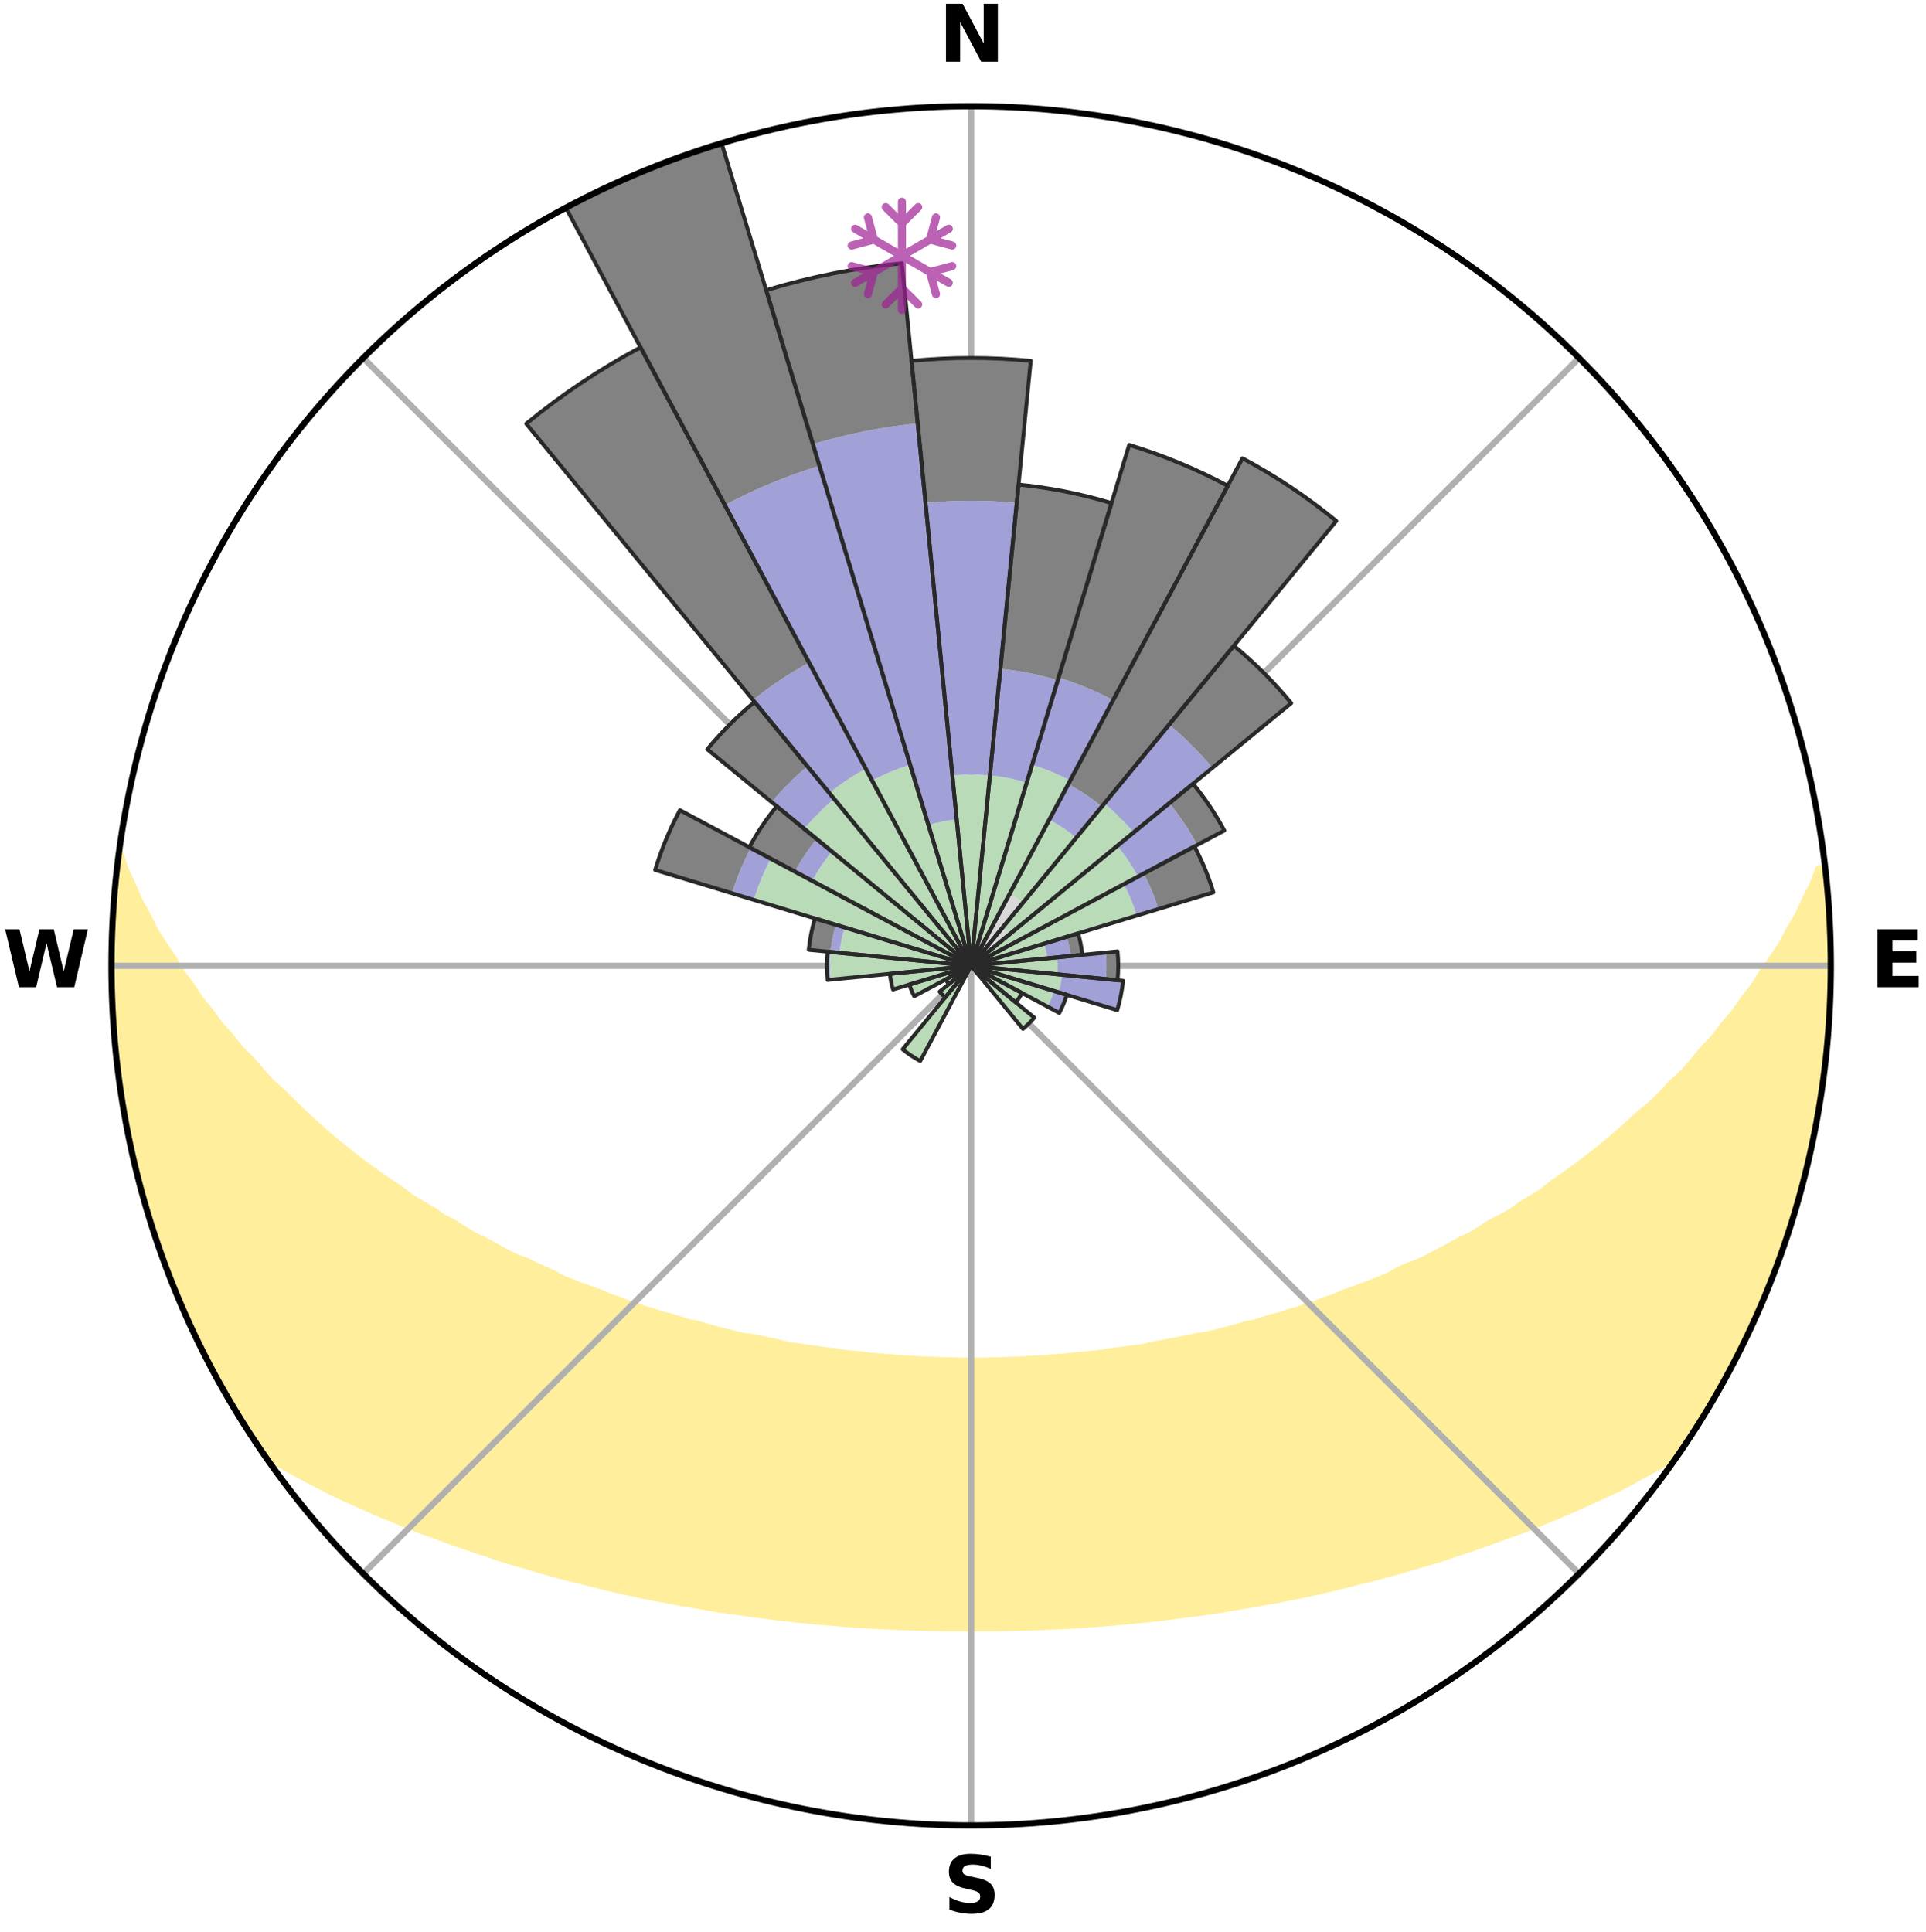<?xml version="1.0" encoding="utf-8" standalone="no"?>
<!DOCTYPE svg PUBLIC "-//W3C//DTD SVG 1.1//EN"
  "http://www.w3.org/Graphics/SVG/1.1/DTD/svg11.dtd">
<svg xmlns:xlink="http://www.w3.org/1999/xlink" width="248.41pt" height="249.158pt" viewBox="0 0 248.41 249.158" xmlns="http://www.w3.org/2000/svg" version="1.1">
 <title>Ski Rose for Sommet Saint-Sauveur</title>
 <defs>
  <style type="text/css">*{stroke-linejoin: round; stroke-linecap: butt}</style>
 </defs>
 <g id="figure_1">
  <g id="patch_1">
   <path d="M 0 249.158 
L 248.41 249.158 
L 248.41 0 
L 0 0 
z
" style="fill: #ffffff"/>
  </g>
  <g id="axes_1">
   <g id="patch_2">
    <path d="M 236.135 124.579 
C 236.135 110.018 233.267 95.599 227.695 82.147 
C 222.122 68.695 213.955 56.471 203.659 46.175 
C 193.363 35.879 181.139 27.711 167.687 22.139 
C 154.235 16.567 139.815 13.699 125.255 13.699 
C 110.694 13.699 96.275 16.567 82.823 22.139 
C 69.371 27.711 57.147 35.879 46.851 46.175 
C 36.555 56.471 28.387 68.695 22.815 82.147 
C 17.243 95.599 14.375 110.018 14.375 124.579 
C 14.375 139.14 17.243 153.559 22.815 167.011 
C 28.387 180.463 36.555 192.687 46.851 202.983 
C 57.147 213.279 69.371 221.447 82.823 227.019 
C 96.275 232.591 110.694 235.459 125.255 235.459 
C 139.815 235.459 154.235 232.591 167.687 227.019 
C 181.139 221.447 193.363 213.279 203.659 202.983 
C 213.955 192.687 222.122 180.463 227.695 167.011 
C 233.267 153.559 236.135 139.14 236.135 124.579 
M 125.255 124.579 
C 125.255 124.579 125.255 124.579 125.255 124.579 
C 125.255 124.579 125.255 124.579 125.255 124.579 
C 125.255 124.579 125.255 124.579 125.255 124.579 
C 125.255 124.579 125.255 124.579 125.255 124.579 
C 125.255 124.579 125.255 124.579 125.255 124.579 
C 125.255 124.579 125.255 124.579 125.255 124.579 
C 125.255 124.579 125.255 124.579 125.255 124.579 
C 125.255 124.579 125.255 124.579 125.255 124.579 
C 125.255 124.579 125.255 124.579 125.255 124.579 
C 125.255 124.579 125.255 124.579 125.255 124.579 
C 125.255 124.579 125.255 124.579 125.255 124.579 
C 125.255 124.579 125.255 124.579 125.255 124.579 
C 125.255 124.579 125.255 124.579 125.255 124.579 
C 125.255 124.579 125.255 124.579 125.255 124.579 
C 125.255 124.579 125.255 124.579 125.255 124.579 
C 125.255 124.579 125.255 124.579 125.255 124.579 
z
" style="fill: #ffffff"/>
   </g>
   <g id="PolyCollection_1">
    <defs>
     <path id="m5adc61424c" d="M 235.337 -137.121 
L 234.613 -137.039 
L 233.868 -135.037 
L 232.849 -133.047 
L 231.967 -131.106 
L 230.826 -129.188 
L 229.848 -127.318 
L 228.619 -125.481 
L 227.351 -123.688 
L 226.262 -121.934 
L 224.928 -120.227 
L 223.777 -118.553 
L 222.386 -116.935 
L 221.181 -115.342 
L 219.741 -113.814 
L 218.488 -112.305 
L 217.214 -110.836 
L 215.712 -109.442 
L 214.399 -108.057 
L 213.069 -106.713 
L 211.519 -105.455 
L 210.16 -104.195 
L 208.787 -102.976 
L 207.402 -101.798 
L 206.006 -100.659 
L 204.602 -99.561 
L 203.188 -98.503 
L 201.769 -97.484 
L 200.343 -96.505 
L 199.099 -95.491 
L 197.664 -94.586 
L 196.227 -93.72 
L 194.966 -92.81 
L 193.526 -92.015 
L 192.088 -91.257 
L 190.821 -90.447 
L 189.552 -89.669 
L 188.119 -89.012 
L 186.852 -88.296 
L 185.584 -87.609 
L 184.318 -86.952 
L 183.054 -86.323 
L 181.648 -85.821 
L 180.394 -85.249 
L 179.282 -84.601 
L 178.034 -84.08 
L 176.792 -83.585 
L 175.556 -83.114 
L 174.328 -82.667 
L 173.107 -82.243 
L 172.01 -81.736 
L 170.802 -81.356 
L 169.712 -80.891 
L 168.519 -80.553 
L 167.438 -80.127 
L 166.262 -79.827 
L 165.191 -79.439 
L 164.034 -79.175 
L 162.974 -78.822 
L 161.919 -78.486 
L 160.789 -78.269 
L 159.747 -77.965 
L 158.711 -77.676 
L 157.679 -77.402 
L 156.653 -77.142 
L 155.633 -76.896 
L 154.56 -76.758 
L 153.555 -76.536 
L 152.555 -76.326 
L 151.562 -76.128 
L 150.574 -75.941 
L 149.593 -75.764 
L 148.618 -75.598 
L 147.685 -75.361 
L 146.719 -75.216 
L 145.758 -75.079 
L 144.804 -74.951 
L 143.855 -74.831 
L 142.911 -74.718 
L 141.995 -74.549 
L 141.06 -74.453 
L 140.129 -74.363 
L 139.204 -74.279 
L 138.283 -74.201 
L 137.378 -74.08 
L 136.464 -74.016 
L 135.554 -73.956 
L 134.655 -73.863 
L 133.75 -73.815 
L 132.848 -73.771 
L 131.953 -73.704 
L 131.055 -73.672 
L 130.159 -73.643 
L 129.267 -73.601 
L 128.374 -73.582 
L 127.482 -73.566 
L 126.591 -73.549 
L 125.7 -73.543 
L 124.809 -73.544 
L 123.919 -73.552 
L 123.028 -73.571 
L 122.136 -73.59 
L 121.244 -73.611 
L 120.351 -73.655 
L 119.456 -73.687 
L 118.559 -73.722 
L 117.664 -73.791 
L 116.764 -73.837 
L 115.86 -73.887 
L 114.961 -73.982 
L 114.052 -74.045 
L 113.139 -74.112 
L 112.222 -74.183 
L 111.315 -74.314 
L 110.391 -74.401 
L 109.463 -74.493 
L 108.529 -74.591 
L 107.614 -74.762 
L 106.672 -74.876 
L 105.725 -74.999 
L 104.772 -75.128 
L 103.813 -75.267 
L 102.849 -75.414 
L 101.878 -75.57 
L 100.902 -75.735 
L 99.965 -75.998 
L 98.98 -76.186 
L 97.988 -76.386 
L 96.991 -76.597 
L 95.93 -76.726 
L 94.918 -76.96 
L 93.9 -77.207 
L 92.876 -77.468 
L 91.847 -77.743 
L 90.812 -78.033 
L 89.773 -78.338 
L 88.646 -78.556 
L 87.593 -78.892 
L 86.536 -79.245 
L 85.382 -79.511 
L 84.313 -79.899 
L 83.14 -80.199 
L 82.061 -80.625 
L 80.872 -80.964 
L 79.784 -81.429 
L 78.579 -81.809 
L 77.485 -82.316 
L 76.267 -82.74 
L 75.041 -83.186 
L 73.809 -83.657 
L 72.569 -84.152 
L 71.462 -84.774 
L 70.215 -85.32 
L 68.964 -85.891 
L 67.709 -86.49 
L 66.3 -87.021 
L 65.037 -87.677 
L 63.772 -88.363 
L 62.507 -89.078 
L 61.078 -89.734 
L 59.811 -90.511 
L 58.547 -91.32 
L 57.112 -92.076 
L 55.851 -92.95 
L 54.417 -93.778 
L 52.983 -94.643 
L 51.736 -95.619 
L 50.309 -96.558 
L 48.887 -97.536 
L 47.47 -98.552 
L 46.059 -99.609 
L 44.657 -100.705 
L 43.265 -101.841 
L 41.882 -103.018 
L 40.512 -104.234 
L 39.156 -105.491 
L 37.814 -106.789 
L 36.488 -108.127 
L 34.972 -109.471 
L 33.68 -110.893 
L 32.41 -112.356 
L 30.95 -113.834 
L 29.723 -115.38 
L 28.31 -116.949 
L 27.133 -118.578 
L 25.773 -120.236 
L 24.653 -121.945 
L 23.354 -123.69 
L 22.299 -125.478 
L 21.071 -127.307 
L 19.883 -129.18 
L 18.948 -131.081 
L 17.859 -133.031 
L 17.032 -135 
L 16.085 -137.017 
L 15.414 -139.04 
L 15.414 -139.04 
L 15.414 -139.04 
L 15.123 -137.127 
L 14.984 -135.197 
L 14.759 -133.275 
L 14.629 -131.345 
L 14.648 -129.408 
L 14.462 -127.48 
L 14.488 -125.546 
L 14.428 -123.612 
L 14.457 -121.678 
L 14.641 -119.75 
L 14.615 -117.812 
L 14.799 -115.886 
L 14.902 -113.953 
L 15.149 -112.034 
L 15.425 -110.12 
L 15.625 -108.195 
L 15.962 -106.29 
L 16.256 -104.377 
L 16.725 -102.498 
L 17.053 -100.591 
L 17.511 -98.712 
L 17.922 -96.821 
L 18.437 -94.956 
L 18.983 -93.1 
L 19.558 -91.253 
L 20.163 -89.416 
L 20.799 -87.589 
L 21.464 -85.773 
L 22.161 -83.969 
L 22.888 -82.177 
L 23.574 -80.367 
L 24.367 -78.602 
L 25.193 -76.852 
L 26.052 -75.118 
L 26.946 -73.403 
L 27.818 -71.675 
L 28.778 -69.995 
L 29.758 -68.327 
L 30.72 -66.648 
L 31.752 -65.011 
L 32.797 -63.383 
L 33.89 -61.785 
L 35.622 -60.644 
L 37.434 -59.595 
L 39.271 -58.601 
L 41.121 -57.656 
L 42.919 -56.706 
L 44.782 -55.849 
L 46.645 -55.031 
L 48.448 -54.199 
L 50.306 -53.455 
L 52.103 -52.693 
L 53.897 -51.965 
L 55.736 -51.321 
L 57.517 -50.656 
L 59.292 -50.021 
L 61.059 -49.416 
L 62.819 -48.839 
L 64.53 -48.238 
L 66.275 -47.715 
L 68.011 -47.218 
L 69.7 -46.694 
L 71.418 -46.246 
L 73.093 -45.772 
L 74.793 -45.369 
L 76.451 -44.938 
L 78.103 -44.532 
L 79.747 -44.144 
L 81.384 -43.778 
L 83.011 -43.43 
L 84.633 -43.103 
L 86.245 -42.792 
L 87.85 -42.501 
L 89.446 -42.224 
L 91.036 -41.966 
L 92.602 -41.685 
L 94.176 -41.456 
L 95.744 -41.244 
L 97.293 -41.011 
L 98.847 -40.824 
L 100.386 -40.622 
L 101.928 -40.464 
L 103.456 -40.29 
L 104.98 -40.13 
L 106.505 -40.006 
L 108.021 -39.872 
L 109.533 -39.751 
L 111.045 -39.663 
L 112.55 -39.566 
L 114.052 -39.482 
L 115.551 -39.41 
L 117.048 -39.349 
L 118.544 -39.309 
L 120.037 -39.27 
L 121.529 -39.243 
L 123.02 -39.228 
L 124.51 -39.224 
L 126 -39.224 
L 127.49 -39.228 
L 128.981 -39.244 
L 130.473 -39.271 
L 131.966 -39.309 
L 133.461 -39.35 
L 134.959 -39.411 
L 136.458 -39.483 
L 137.96 -39.567 
L 139.465 -39.664 
L 140.977 -39.752 
L 142.488 -39.873 
L 144.004 -40.007 
L 145.529 -40.132 
L 147.053 -40.292 
L 148.59 -40.436 
L 150.123 -40.624 
L 151.662 -40.827 
L 153.215 -41.014 
L 154.777 -41.211 
L 156.332 -41.459 
L 157.906 -41.688 
L 159.473 -41.97 
L 161.062 -42.227 
L 162.658 -42.505 
L 164.264 -42.795 
L 165.875 -43.107 
L 167.497 -43.433 
L 169.124 -43.782 
L 170.761 -44.147 
L 172.404 -44.536 
L 174.057 -44.942 
L 175.715 -45.373 
L 177.414 -45.776 
L 179.09 -46.249 
L 180.807 -46.697 
L 182.496 -47.222 
L 184.231 -47.719 
L 185.976 -48.242 
L 187.687 -48.842 
L 189.447 -49.42 
L 191.215 -50.025 
L 192.989 -50.66 
L 194.771 -51.325 
L 196.608 -51.969 
L 198.402 -52.698 
L 200.199 -53.46 
L 202.058 -54.202 
L 203.861 -55.034 
L 205.722 -55.854 
L 207.587 -56.71 
L 209.445 -57.611 
L 211.233 -58.605 
L 213.071 -59.598 
L 214.946 -60.603 
L 216.63 -61.778 
L 217.712 -63.383 
L 218.769 -65.004 
L 219.778 -66.655 
L 220.778 -68.311 
L 221.759 -69.979 
L 222.63 -71.709 
L 223.563 -73.403 
L 224.44 -75.127 
L 225.27 -76.874 
L 226.14 -78.603 
L 226.891 -80.386 
L 227.663 -82.16 
L 228.366 -83.962 
L 229.077 -85.761 
L 229.742 -87.578 
L 230.359 -89.412 
L 230.931 -91.259 
L 231.561 -93.09 
L 232.049 -94.962 
L 232.492 -96.846 
L 233.059 -98.697 
L 233.414 -100.601 
L 233.897 -102.475 
L 234.166 -104.394 
L 234.567 -106.286 
L 234.9 -108.193 
L 235.047 -110.125 
L 235.332 -112.037 
L 235.578 -113.956 
L 235.766 -115.882 
L 235.92 -117.81 
L 235.893 -119.748 
L 235.992 -121.679 
L 236.054 -123.612 
L 236.068 -125.546 
L 236.061 -127.481 
L 236.02 -129.415 
L 235.767 -131.338 
L 235.646 -133.267 
L 235.507 -135.195 
L 235.337 -137.121 
z
" style="stroke: #ffee9c"/>
    </defs>
    <g clip-path="url(#p2daea4d88d)">
     <use xlink:href="#m5adc61424c" x="0" y="249.158" style="fill: #ffee9c; stroke: #ffee9c"/>
    </g>
   </g>
   <g id="matplotlib.axis_1">
    <g id="xtick_1">
     <g id="line2d_1">
      <path d="M 125.255 124.579 
L 125.255 13.699 
" clip-path="url(#p2daea4d88d)" style="fill: none; stroke: #b0b0b0; stroke-width: 0.8; stroke-linecap: square"/>
     </g>
     <g id="text_1">
      <!-- N -->
      <g transform="translate(121.07 7.958) scale(0.1 -0.1)">
       <defs>
        <path id="DejaVuSans-Bold-4e" d="M 588 4666 
L 1931 4666 
L 3628 1466 
L 3628 4666 
L 4769 4666 
L 4769 0 
L 3425 0 
L 1728 3200 
L 1728 0 
L 588 0 
L 588 4666 
z
" transform="scale(0.016)"/>
       </defs>
       <use xlink:href="#DejaVuSans-Bold-4e"/>
      </g>
     </g>
    </g>
    <g id="xtick_2">
     <g id="line2d_2">
      <path d="M 125.255 124.579 
L 203.659 46.175 
" clip-path="url(#p2daea4d88d)" style="fill: none; stroke: #b0b0b0; stroke-width: 0.8; stroke-linecap: square"/>
     </g>
    </g>
    <g id="xtick_3">
     <g id="line2d_3">
      <path d="M 125.255 124.579 
L 236.135 124.579 
" clip-path="url(#p2daea4d88d)" style="fill: none; stroke: #b0b0b0; stroke-width: 0.8; stroke-linecap: square"/>
     </g>
     <g id="text_2">
      <!-- E -->
      <g transform="translate(241.219 127.338) scale(0.1 -0.1)">
       <defs>
        <path id="DejaVuSans-Bold-45" d="M 588 4666 
L 3834 4666 
L 3834 3756 
L 1791 3756 
L 1791 2888 
L 3713 2888 
L 3713 1978 
L 1791 1978 
L 1791 909 
L 3903 909 
L 3903 0 
L 588 0 
L 588 4666 
z
" transform="scale(0.016)"/>
       </defs>
       <use xlink:href="#DejaVuSans-Bold-45"/>
      </g>
     </g>
    </g>
    <g id="xtick_4">
     <g id="line2d_4">
      <path d="M 125.255 124.579 
L 203.659 202.983 
" clip-path="url(#p2daea4d88d)" style="fill: none; stroke: #b0b0b0; stroke-width: 0.8; stroke-linecap: square"/>
     </g>
    </g>
    <g id="xtick_5">
     <g id="line2d_5">
      <path d="M 125.255 124.579 
L 125.255 235.459 
" clip-path="url(#p2daea4d88d)" style="fill: none; stroke: #b0b0b0; stroke-width: 0.8; stroke-linecap: square"/>
     </g>
     <g id="text_3">
      <!-- S -->
      <g transform="translate(121.654 246.718) scale(0.1 -0.1)">
       <defs>
        <path id="DejaVuSans-Bold-53" d="M 3834 4519 
L 3834 3531 
Q 3450 3703 3084 3790 
Q 2719 3878 2394 3878 
Q 1963 3878 1756 3759 
Q 1550 3641 1550 3391 
Q 1550 3203 1689 3098 
Q 1828 2994 2194 2919 
L 2706 2816 
Q 3484 2659 3812 2340 
Q 4141 2022 4141 1434 
Q 4141 663 3683 286 
Q 3225 -91 2284 -91 
Q 1841 -91 1394 -6 
Q 947 78 500 244 
L 500 1259 
Q 947 1022 1364 901 
Q 1781 781 2169 781 
Q 2563 781 2772 912 
Q 2981 1044 2981 1288 
Q 2981 1506 2839 1625 
Q 2697 1744 2272 1838 
L 1806 1941 
Q 1106 2091 782 2419 
Q 459 2747 459 3303 
Q 459 4000 909 4375 
Q 1359 4750 2203 4750 
Q 2588 4750 2994 4692 
Q 3400 4634 3834 4519 
z
" transform="scale(0.016)"/>
       </defs>
       <use xlink:href="#DejaVuSans-Bold-53"/>
      </g>
     </g>
    </g>
    <g id="xtick_6">
     <g id="line2d_6">
      <path d="M 125.255 124.579 
L 46.851 202.983 
" clip-path="url(#p2daea4d88d)" style="fill: none; stroke: #b0b0b0; stroke-width: 0.8; stroke-linecap: square"/>
     </g>
    </g>
    <g id="xtick_7">
     <g id="line2d_7">
      <path d="M 125.255 124.579 
L 14.375 124.579 
" clip-path="url(#p2daea4d88d)" style="fill: none; stroke: #b0b0b0; stroke-width: 0.8; stroke-linecap: square"/>
     </g>
     <g id="text_4">
      <!-- W -->
      <g transform="translate(0.36 127.338) scale(0.1 -0.1)">
       <defs>
        <path id="DejaVuSans-Bold-57" d="M 191 4666 
L 1344 4666 
L 2150 1275 
L 2950 4666 
L 4109 4666 
L 4909 1275 
L 5716 4666 
L 6859 4666 
L 5759 0 
L 4372 0 
L 3525 3547 
L 2688 0 
L 1300 0 
L 191 4666 
z
" transform="scale(0.016)"/>
       </defs>
       <use xlink:href="#DejaVuSans-Bold-57"/>
      </g>
     </g>
    </g>
    <g id="xtick_8">
     <g id="line2d_8">
      <path d="M 125.255 124.579 
L 46.851 46.175 
" clip-path="url(#p2daea4d88d)" style="fill: none; stroke: #b0b0b0; stroke-width: 0.8; stroke-linecap: square"/>
     </g>
    </g>
   </g>
   <g id="matplotlib.axis_2"/>
   <g id="patch_3">
    <path d="M 125.255 124.579 
C 125.255 124.579 125.255 124.579 125.255 124.579 
C 125.255 124.579 125.255 124.579 125.255 124.579 
L 125.255 124.579 
C 125.255 124.579 125.255 124.579 125.255 124.579 
C 125.255 124.579 125.255 124.579 125.255 124.579 
z
" clip-path="url(#p2daea4d88d)" style="fill: #d9d9d9"/>
   </g>
   <g id="patch_4">
    <path d="M 125.255 124.579 
C 125.255 124.579 125.255 124.579 125.255 124.579 
C 125.255 124.579 125.255 124.579 125.255 124.579 
L 125.255 124.579 
C 125.255 124.579 125.255 124.579 125.255 124.579 
C 125.255 124.579 125.255 124.579 125.255 124.579 
z
" clip-path="url(#p2daea4d88d)" style="fill: #d9d9d9"/>
   </g>
   <g id="patch_5">
    <path d="M 125.255 124.579 
C 125.255 124.579 125.255 124.579 125.255 124.579 
C 125.255 124.579 125.255 124.579 125.255 124.579 
L 125.255 124.579 
C 125.255 124.579 125.255 124.579 125.255 124.579 
C 125.255 124.579 125.255 124.579 125.255 124.579 
z
" clip-path="url(#p2daea4d88d)" style="fill: #d9d9d9"/>
   </g>
   <g id="patch_6">
    <path d="M 125.255 124.579 
C 125.255 124.579 125.255 124.579 125.255 124.579 
C 125.255 124.579 125.255 124.579 125.255 124.579 
L 131.931 116.444 
C 131.665 116.225 131.388 116.02 131.102 115.828 
C 130.815 115.637 130.52 115.46 130.216 115.297 
z
" clip-path="url(#p2daea4d88d)" style="fill: #d9d9d9"/>
   </g>
   <g id="patch_7">
    <path d="M 125.255 124.579 
C 125.255 124.579 125.255 124.579 125.255 124.579 
C 125.255 124.579 125.255 124.579 125.255 124.579 
L 130.237 120.491 
C 130.103 120.327 129.961 120.171 129.812 120.022 
C 129.663 119.873 129.506 119.731 129.343 119.597 
z
" clip-path="url(#p2daea4d88d)" style="fill: #d9d9d9"/>
   </g>
   <g id="patch_8">
    <path d="M 125.255 124.579 
C 125.255 124.579 125.255 124.579 125.255 124.579 
C 125.255 124.579 125.255 124.579 125.255 124.579 
L 125.255 124.579 
C 125.255 124.579 125.255 124.579 125.255 124.579 
C 125.255 124.579 125.255 124.579 125.255 124.579 
z
" clip-path="url(#p2daea4d88d)" style="fill: #d9d9d9"/>
   </g>
   <g id="patch_9">
    <path d="M 125.255 124.579 
C 125.255 124.579 125.255 124.579 125.255 124.579 
C 125.255 124.579 125.255 124.579 125.255 124.579 
L 125.255 124.579 
C 125.255 124.579 125.255 124.579 125.255 124.579 
C 125.255 124.579 125.255 124.579 125.255 124.579 
z
" clip-path="url(#p2daea4d88d)" style="fill: #d9d9d9"/>
   </g>
   <g id="patch_10">
    <path d="M 125.255 124.579 
C 125.255 124.579 125.255 124.579 125.255 124.579 
C 125.255 124.579 125.255 124.579 125.255 124.579 
L 125.255 124.579 
C 125.255 124.579 125.255 124.579 125.255 124.579 
C 125.255 124.579 125.255 124.579 125.255 124.579 
z
" clip-path="url(#p2daea4d88d)" style="fill: #d9d9d9"/>
   </g>
   <g id="patch_11">
    <path d="M 125.255 124.579 
C 125.255 124.579 125.255 124.579 125.255 124.579 
C 125.255 124.579 125.255 124.579 125.255 124.579 
L 125.255 124.579 
C 125.255 124.579 125.255 124.579 125.255 124.579 
C 125.255 124.579 125.255 124.579 125.255 124.579 
z
" clip-path="url(#p2daea4d88d)" style="fill: #d9d9d9"/>
   </g>
   <g id="patch_12">
    <path d="M 125.255 124.579 
C 125.255 124.579 125.255 124.579 125.255 124.579 
C 125.255 124.579 125.255 124.579 125.255 124.579 
L 125.255 124.579 
C 125.255 124.579 125.255 124.579 125.255 124.579 
C 125.255 124.579 125.255 124.579 125.255 124.579 
z
" clip-path="url(#p2daea4d88d)" style="fill: #d9d9d9"/>
   </g>
   <g id="patch_13">
    <path d="M 125.255 124.579 
C 125.255 124.579 125.255 124.579 125.255 124.579 
C 125.255 124.579 125.255 124.579 125.255 124.579 
L 125.255 124.579 
C 125.255 124.579 125.255 124.579 125.255 124.579 
C 125.255 124.579 125.255 124.579 125.255 124.579 
z
" clip-path="url(#p2daea4d88d)" style="fill: #d9d9d9"/>
   </g>
   <g id="patch_14">
    <path d="M 125.255 124.579 
C 125.255 124.579 125.255 124.579 125.255 124.579 
C 125.255 124.579 125.255 124.579 125.255 124.579 
L 125.255 124.579 
C 125.255 124.579 125.255 124.579 125.255 124.579 
C 125.255 124.579 125.255 124.579 125.255 124.579 
z
" clip-path="url(#p2daea4d88d)" style="fill: #d9d9d9"/>
   </g>
   <g id="patch_15">
    <path d="M 125.255 124.579 
C 125.255 124.579 125.255 124.579 125.255 124.579 
C 125.255 124.579 125.255 124.579 125.255 124.579 
L 125.255 124.579 
C 125.255 124.579 125.255 124.579 125.255 124.579 
C 125.255 124.579 125.255 124.579 125.255 124.579 
z
" clip-path="url(#p2daea4d88d)" style="fill: #d9d9d9"/>
   </g>
   <g id="patch_16">
    <path d="M 125.255 124.579 
C 125.255 124.579 125.255 124.579 125.255 124.579 
C 125.255 124.579 125.255 124.579 125.255 124.579 
L 125.255 124.579 
C 125.255 124.579 125.255 124.579 125.255 124.579 
C 125.255 124.579 125.255 124.579 125.255 124.579 
z
" clip-path="url(#p2daea4d88d)" style="fill: #d9d9d9"/>
   </g>
   <g id="patch_17">
    <path d="M 125.255 124.579 
C 125.255 124.579 125.255 124.579 125.255 124.579 
C 125.255 124.579 125.255 124.579 125.255 124.579 
L 125.255 124.579 
C 125.255 124.579 125.255 124.579 125.255 124.579 
C 125.255 124.579 125.255 124.579 125.255 124.579 
z
" clip-path="url(#p2daea4d88d)" style="fill: #d9d9d9"/>
   </g>
   <g id="patch_18">
    <path d="M 125.255 124.579 
C 125.255 124.579 125.255 124.579 125.255 124.579 
C 125.255 124.579 125.255 124.579 125.255 124.579 
L 125.255 124.579 
C 125.255 124.579 125.255 124.579 125.255 124.579 
C 125.255 124.579 125.255 124.579 125.255 124.579 
z
" clip-path="url(#p2daea4d88d)" style="fill: #d9d9d9"/>
   </g>
   <g id="patch_19">
    <path d="M 125.255 124.579 
C 125.255 124.579 125.255 124.579 125.255 124.579 
C 125.255 124.579 125.255 124.579 125.255 124.579 
L 125.255 124.579 
C 125.255 124.579 125.255 124.579 125.255 124.579 
C 125.255 124.579 125.255 124.579 125.255 124.579 
z
" clip-path="url(#p2daea4d88d)" style="fill: #d9d9d9"/>
   </g>
   <g id="patch_20">
    <path d="M 125.255 124.579 
C 125.255 124.579 125.255 124.579 125.255 124.579 
C 125.255 124.579 125.255 124.579 125.255 124.579 
L 125.255 124.579 
C 125.255 124.579 125.255 124.579 125.255 124.579 
C 125.255 124.579 125.255 124.579 125.255 124.579 
z
" clip-path="url(#p2daea4d88d)" style="fill: #d9d9d9"/>
   </g>
   <g id="patch_21">
    <path d="M 125.255 124.579 
C 125.255 124.579 125.255 124.579 125.255 124.579 
C 125.255 124.579 125.255 124.579 125.255 124.579 
L 125.255 124.579 
C 125.255 124.579 125.255 124.579 125.255 124.579 
C 125.255 124.579 125.255 124.579 125.255 124.579 
z
" clip-path="url(#p2daea4d88d)" style="fill: #d9d9d9"/>
   </g>
   <g id="patch_22">
    <path d="M 125.255 124.579 
C 125.255 124.579 125.255 124.579 125.255 124.579 
C 125.255 124.579 125.255 124.579 125.255 124.579 
L 125.255 124.579 
C 125.255 124.579 125.255 124.579 125.255 124.579 
C 125.255 124.579 125.255 124.579 125.255 124.579 
z
" clip-path="url(#p2daea4d88d)" style="fill: #d9d9d9"/>
   </g>
   <g id="patch_23">
    <path d="M 125.255 124.579 
C 125.255 124.579 125.255 124.579 125.255 124.579 
C 125.255 124.579 125.255 124.579 125.255 124.579 
L 125.255 124.579 
C 125.255 124.579 125.255 124.579 125.255 124.579 
C 125.255 124.579 125.255 124.579 125.255 124.579 
z
" clip-path="url(#p2daea4d88d)" style="fill: #d9d9d9"/>
   </g>
   <g id="patch_24">
    <path d="M 125.255 124.579 
C 125.255 124.579 125.255 124.579 125.255 124.579 
C 125.255 124.579 125.255 124.579 125.255 124.579 
L 125.255 124.579 
C 125.255 124.579 125.255 124.579 125.255 124.579 
C 125.255 124.579 125.255 124.579 125.255 124.579 
z
" clip-path="url(#p2daea4d88d)" style="fill: #d9d9d9"/>
   </g>
   <g id="patch_25">
    <path d="M 125.255 124.579 
C 125.255 124.579 125.255 124.579 125.255 124.579 
C 125.255 124.579 125.255 124.579 125.255 124.579 
L 125.255 124.579 
C 125.255 124.579 125.255 124.579 125.255 124.579 
C 125.255 124.579 125.255 124.579 125.255 124.579 
z
" clip-path="url(#p2daea4d88d)" style="fill: #d9d9d9"/>
   </g>
   <g id="patch_26">
    <path d="M 125.255 124.579 
C 125.255 124.579 125.255 124.579 125.255 124.579 
C 125.255 124.579 125.255 124.579 125.255 124.579 
L 125.255 124.579 
C 125.255 124.579 125.255 124.579 125.255 124.579 
C 125.255 124.579 125.255 124.579 125.255 124.579 
z
" clip-path="url(#p2daea4d88d)" style="fill: #d9d9d9"/>
   </g>
   <g id="patch_27">
    <path d="M 125.255 124.579 
C 125.255 124.579 125.255 124.579 125.255 124.579 
C 125.255 124.579 125.255 124.579 125.255 124.579 
L 125.255 124.579 
C 125.255 124.579 125.255 124.579 125.255 124.579 
C 125.255 124.579 125.255 124.579 125.255 124.579 
z
" clip-path="url(#p2daea4d88d)" style="fill: #d9d9d9"/>
   </g>
   <g id="patch_28">
    <path d="M 125.255 124.579 
C 125.255 124.579 125.255 124.579 125.255 124.579 
C 125.255 124.579 125.255 124.579 125.255 124.579 
L 125.255 124.579 
C 125.255 124.579 125.255 124.579 125.255 124.579 
C 125.255 124.579 125.255 124.579 125.255 124.579 
z
" clip-path="url(#p2daea4d88d)" style="fill: #d9d9d9"/>
   </g>
   <g id="patch_29">
    <path d="M 125.255 124.579 
C 125.255 124.579 125.255 124.579 125.255 124.579 
C 125.255 124.579 125.255 124.579 125.255 124.579 
L 125.255 124.579 
C 125.255 124.579 125.255 124.579 125.255 124.579 
C 125.255 124.579 125.255 124.579 125.255 124.579 
z
" clip-path="url(#p2daea4d88d)" style="fill: #d9d9d9"/>
   </g>
   <g id="patch_30">
    <path d="M 125.255 124.579 
C 125.255 124.579 125.255 124.579 125.255 124.579 
C 125.255 124.579 125.255 124.579 125.255 124.579 
L 125.255 124.579 
C 125.255 124.579 125.255 124.579 125.255 124.579 
C 125.255 124.579 125.255 124.579 125.255 124.579 
z
" clip-path="url(#p2daea4d88d)" style="fill: #d9d9d9"/>
   </g>
   <g id="patch_31">
    <path d="M 125.255 124.579 
C 125.255 124.579 125.255 124.579 125.255 124.579 
C 125.255 124.579 125.255 124.579 125.255 124.579 
L 125.255 124.579 
C 125.255 124.579 125.255 124.579 125.255 124.579 
C 125.255 124.579 125.255 124.579 125.255 124.579 
z
" clip-path="url(#p2daea4d88d)" style="fill: #d9d9d9"/>
   </g>
   <g id="patch_32">
    <path d="M 125.255 124.579 
C 125.255 124.579 125.255 124.579 125.255 124.579 
C 125.255 124.579 125.255 124.579 125.255 124.579 
L 125.255 124.579 
C 125.255 124.579 125.255 124.579 125.255 124.579 
C 125.255 124.579 125.255 124.579 125.255 124.579 
z
" clip-path="url(#p2daea4d88d)" style="fill: #d9d9d9"/>
   </g>
   <g id="patch_33">
    <path d="M 125.255 124.579 
C 125.255 124.579 125.255 124.579 125.255 124.579 
C 125.255 124.579 125.255 124.579 125.255 124.579 
L 125.255 124.579 
C 125.255 124.579 125.255 124.579 125.255 124.579 
C 125.255 124.579 125.255 124.579 125.255 124.579 
z
" clip-path="url(#p2daea4d88d)" style="fill: #d9d9d9"/>
   </g>
   <g id="patch_34">
    <path d="M 125.255 124.579 
C 125.255 124.579 125.255 124.579 125.255 124.579 
C 125.255 124.579 125.255 124.579 125.255 124.579 
L 125.255 124.579 
C 125.255 124.579 125.255 124.579 125.255 124.579 
C 125.255 124.579 125.255 124.579 125.255 124.579 
z
" clip-path="url(#p2daea4d88d)" style="fill: #d9d9d9"/>
   </g>
   <g id="patch_35">
    <path d="M 125.255 124.579 
C 125.255 124.579 125.255 124.579 125.255 124.579 
C 125.255 124.579 125.255 124.579 125.255 124.579 
L 127.674 100.016 
C 126.87 99.937 126.063 99.897 125.255 99.897 
C 124.447 99.897 123.64 99.937 122.836 100.016 
z
" clip-path="url(#p2daea4d88d)" style="fill: #badbb8"/>
   </g>
   <g id="patch_36">
    <path d="M 125.255 124.579 
C 125.255 124.579 125.255 124.579 125.255 124.579 
C 125.255 124.579 125.255 124.579 125.255 124.579 
L 132.42 100.96 
C 131.646 100.726 130.862 100.529 130.07 100.372 
C 129.278 100.214 128.478 100.096 127.674 100.016 
z
" clip-path="url(#p2daea4d88d)" style="fill: #badbb8"/>
   </g>
   <g id="patch_37">
    <path d="M 125.255 124.579 
C 125.255 124.579 125.255 124.579 125.255 124.579 
C 125.255 124.579 125.255 124.579 125.255 124.579 
L 138.024 100.689 
C 137.242 100.271 136.44 99.892 135.621 99.553 
C 134.802 99.213 133.967 98.914 133.118 98.657 
z
" clip-path="url(#p2daea4d88d)" style="fill: #badbb8"/>
   </g>
   <g id="patch_38">
    <path d="M 130.216 115.297 
C 130.52 115.46 130.815 115.637 131.102 115.828 
C 131.388 116.02 131.665 116.225 131.931 116.444 
L 138.815 108.056 
C 138.274 107.612 137.712 107.195 137.13 106.806 
C 136.548 106.418 135.948 106.058 135.331 105.728 
z
" clip-path="url(#p2daea4d88d)" style="fill: #badbb8"/>
   </g>
   <g id="patch_39">
    <path d="M 129.343 119.597 
C 129.506 119.731 129.663 119.873 129.812 120.022 
C 129.961 120.171 130.103 120.327 130.237 120.491 
L 146.195 107.394 
C 145.632 106.709 145.036 106.052 144.409 105.425 
C 143.782 104.798 143.125 104.202 142.44 103.639 
z
" clip-path="url(#p2daea4d88d)" style="fill: #badbb8"/>
   </g>
   <g id="patch_40">
    <path d="M 125.255 124.579 
C 125.255 124.579 125.255 124.579 125.255 124.579 
C 125.255 124.579 125.255 124.579 125.255 124.579 
L 146.773 113.077 
C 146.397 112.373 145.986 111.687 145.542 111.023 
C 145.099 110.359 144.623 109.718 144.116 109.1 
z
" clip-path="url(#p2daea4d88d)" style="fill: #badbb8"/>
   </g>
   <g id="patch_41">
    <path d="M 125.255 124.579 
C 125.255 124.579 125.255 124.579 125.255 124.579 
C 125.255 124.579 125.255 124.579 125.255 124.579 
L 146.619 118.098 
C 146.407 117.399 146.16 116.711 145.881 116.036 
C 145.601 115.36 145.289 114.699 144.944 114.055 
z
" clip-path="url(#p2daea4d88d)" style="fill: #badbb8"/>
   </g>
   <g id="patch_42">
    <path d="M 125.255 124.579 
C 125.255 124.579 125.255 124.579 125.255 124.579 
C 125.255 124.579 125.255 124.579 125.255 124.579 
L 135.052 123.614 
C 135.02 123.293 134.973 122.975 134.91 122.658 
C 134.847 122.342 134.769 122.03 134.675 121.721 
z
" clip-path="url(#p2daea4d88d)" style="fill: #badbb8"/>
   </g>
   <g id="patch_43">
    <path d="M 125.255 124.579 
C 125.255 124.579 125.255 124.579 125.255 124.579 
C 125.255 124.579 125.255 124.579 125.255 124.579 
L 136.364 125.673 
C 136.4 125.31 136.418 124.944 136.418 124.579 
C 136.418 124.214 136.4 123.849 136.364 123.485 
z
" clip-path="url(#p2daea4d88d)" style="fill: #badbb8"/>
   </g>
   <g id="patch_44">
    <path d="M 125.255 124.579 
C 125.255 124.579 125.255 124.579 125.255 124.579 
C 125.255 124.579 125.255 124.579 125.255 124.579 
L 136.515 127.995 
C 136.626 127.626 136.72 127.252 136.795 126.875 
C 136.87 126.497 136.927 126.116 136.965 125.732 
z
" clip-path="url(#p2daea4d88d)" style="fill: #badbb8"/>
   </g>
   <g id="patch_45">
    <path d="M 125.255 124.579 
C 125.255 124.579 125.255 124.579 125.255 124.579 
C 125.255 124.579 125.255 124.579 125.255 124.579 
L 135.099 129.841 
C 135.272 129.519 135.428 129.188 135.568 128.851 
C 135.708 128.513 135.831 128.169 135.937 127.819 
z
" clip-path="url(#p2daea4d88d)" style="fill: #badbb8"/>
   </g>
   <g id="patch_46">
    <path d="M 125.255 124.579 
C 125.255 124.579 125.255 124.579 125.255 124.579 
C 125.255 124.579 125.255 124.579 125.255 124.579 
L 131.007 129.3 
C 131.162 129.112 131.307 128.916 131.442 128.713 
C 131.578 128.511 131.703 128.302 131.818 128.087 
z
" clip-path="url(#p2daea4d88d)" style="fill: #badbb8"/>
   </g>
   <g id="patch_47">
    <path d="M 125.255 124.579 
C 125.255 124.579 125.255 124.579 125.255 124.579 
C 125.255 124.579 125.255 124.579 125.255 124.579 
L 131.931 132.714 
C 132.198 132.496 132.453 132.264 132.697 132.021 
C 132.94 131.777 133.172 131.522 133.39 131.256 
z
" clip-path="url(#p2daea4d88d)" style="fill: #badbb8"/>
   </g>
   <g id="patch_48">
    <path d="M 125.255 124.579 
C 125.255 124.579 125.255 124.579 125.255 124.579 
C 125.255 124.579 125.255 124.579 125.255 124.579 
L 125.255 124.579 
C 125.255 124.579 125.255 124.579 125.255 124.579 
C 125.255 124.579 125.255 124.579 125.255 124.579 
z
" clip-path="url(#p2daea4d88d)" style="fill: #badbb8"/>
   </g>
   <g id="patch_49">
    <path d="M 125.255 124.579 
C 125.255 124.579 125.255 124.579 125.255 124.579 
C 125.255 124.579 125.255 124.579 125.255 124.579 
L 125.255 124.579 
C 125.255 124.579 125.255 124.579 125.255 124.579 
C 125.255 124.579 125.255 124.579 125.255 124.579 
z
" clip-path="url(#p2daea4d88d)" style="fill: #badbb8"/>
   </g>
   <g id="patch_50">
    <path d="M 125.255 124.579 
C 125.255 124.579 125.255 124.579 125.255 124.579 
C 125.255 124.579 125.255 124.579 125.255 124.579 
L 125.255 124.579 
C 125.255 124.579 125.255 124.579 125.255 124.579 
C 125.255 124.579 125.255 124.579 125.255 124.579 
z
" clip-path="url(#p2daea4d88d)" style="fill: #badbb8"/>
   </g>
   <g id="patch_51">
    <path d="M 125.255 124.579 
C 125.255 124.579 125.255 124.579 125.255 124.579 
C 125.255 124.579 125.255 124.579 125.255 124.579 
L 125.255 124.579 
C 125.255 124.579 125.255 124.579 125.255 124.579 
C 125.255 124.579 125.255 124.579 125.255 124.579 
z
" clip-path="url(#p2daea4d88d)" style="fill: #badbb8"/>
   </g>
   <g id="patch_52">
    <path d="M 125.255 124.579 
C 125.255 124.579 125.255 124.579 125.255 124.579 
C 125.255 124.579 125.255 124.579 125.255 124.579 
L 125.255 124.579 
C 125.255 124.579 125.255 124.579 125.255 124.579 
C 125.255 124.579 125.255 124.579 125.255 124.579 
z
" clip-path="url(#p2daea4d88d)" style="fill: #badbb8"/>
   </g>
   <g id="patch_53">
    <path d="M 125.255 124.579 
C 125.255 124.579 125.255 124.579 125.255 124.579 
C 125.255 124.579 125.255 124.579 125.255 124.579 
L 125.255 124.579 
C 125.255 124.579 125.255 124.579 125.255 124.579 
C 125.255 124.579 125.255 124.579 125.255 124.579 
z
" clip-path="url(#p2daea4d88d)" style="fill: #badbb8"/>
   </g>
   <g id="patch_54">
    <path d="M 125.255 124.579 
C 125.255 124.579 125.255 124.579 125.255 124.579 
C 125.255 124.579 125.255 124.579 125.255 124.579 
L 116.423 135.341 
C 116.775 135.63 117.141 135.902 117.52 136.155 
C 117.899 136.408 118.29 136.643 118.692 136.857 
z
" clip-path="url(#p2daea4d88d)" style="fill: #badbb8"/>
   </g>
   <g id="patch_55">
    <path d="M 125.255 124.579 
C 125.255 124.579 125.255 124.579 125.255 124.579 
C 125.255 124.579 125.255 124.579 125.255 124.579 
L 121.187 127.917 
C 121.296 128.05 121.412 128.178 121.534 128.3 
C 121.656 128.422 121.783 128.537 121.917 128.647 
z
" clip-path="url(#p2daea4d88d)" style="fill: #badbb8"/>
   </g>
   <g id="patch_56">
    <path d="M 125.255 124.579 
C 125.255 124.579 125.255 124.579 125.255 124.579 
C 125.255 124.579 125.255 124.579 125.255 124.579 
L 121.973 126.333 
C 122.031 126.44 122.093 126.545 122.161 126.646 
C 122.229 126.748 122.301 126.845 122.379 126.94 
z
" clip-path="url(#p2daea4d88d)" style="fill: #badbb8"/>
   </g>
   <g id="patch_57">
    <path d="M 125.255 124.579 
C 125.255 124.579 125.255 124.579 125.255 124.579 
C 125.255 124.579 125.255 124.579 125.255 124.579 
L 117.293 126.994 
C 117.372 127.255 117.464 127.511 117.568 127.763 
C 117.672 128.015 117.789 128.261 117.917 128.501 
z
" clip-path="url(#p2daea4d88d)" style="fill: #badbb8"/>
   </g>
   <g id="patch_58">
    <path d="M 125.255 124.579 
C 125.255 124.579 125.255 124.579 125.255 124.579 
C 125.255 124.579 125.255 124.579 125.255 124.579 
L 114.781 125.611 
C 114.815 125.953 114.866 126.294 114.933 126.632 
C 115 126.97 115.084 127.304 115.184 127.634 
z
" clip-path="url(#p2daea4d88d)" style="fill: #badbb8"/>
   </g>
   <g id="patch_59">
    <path d="M 125.255 124.579 
C 125.255 124.579 125.255 124.579 125.255 124.579 
C 125.255 124.579 125.255 124.579 125.255 124.579 
L 107.114 122.792 
C 107.056 123.386 107.026 123.982 107.026 124.579 
C 107.026 125.176 107.056 125.772 107.114 126.366 
z
" clip-path="url(#p2daea4d88d)" style="fill: #badbb8"/>
   </g>
   <g id="patch_60">
    <path d="M 125.255 124.579 
C 125.255 124.579 125.255 124.579 125.255 124.579 
C 125.255 124.579 125.255 124.579 125.255 124.579 
L 108.938 119.629 
C 108.776 120.163 108.64 120.705 108.531 121.253 
C 108.422 121.8 108.34 122.352 108.286 122.908 
z
" clip-path="url(#p2daea4d88d)" style="fill: #badbb8"/>
   </g>
   <g id="patch_61">
    <path d="M 125.255 124.579 
C 125.255 124.579 125.255 124.579 125.255 124.579 
C 125.255 124.579 125.255 124.579 125.255 124.579 
L 99.416 110.768 
C 98.964 111.614 98.554 112.481 98.187 113.367 
C 97.82 114.253 97.496 115.157 97.218 116.074 
z
" clip-path="url(#p2daea4d88d)" style="fill: #badbb8"/>
   </g>
   <g id="patch_62">
    <path d="M 125.255 124.579 
C 125.255 124.579 125.255 124.579 125.255 124.579 
C 125.255 124.579 125.255 124.579 125.255 124.579 
L 107.292 109.838 
C 106.81 110.426 106.357 111.037 105.934 111.669 
C 105.511 112.302 105.12 112.954 104.762 113.625 
z
" clip-path="url(#p2daea4d88d)" style="fill: #badbb8"/>
   </g>
   <g id="patch_63">
    <path d="M 125.255 124.579 
C 125.255 124.579 125.255 124.579 125.255 124.579 
C 125.255 124.579 125.255 124.579 125.255 124.579 
L 107.59 103.055 
C 106.886 103.633 106.21 104.246 105.566 104.89 
C 104.921 105.534 104.309 106.21 103.731 106.915 
z
" clip-path="url(#p2daea4d88d)" style="fill: #badbb8"/>
   </g>
   <g id="patch_64">
    <path d="M 125.255 124.579 
C 125.255 124.579 125.255 124.579 125.255 124.579 
C 125.255 124.579 125.255 124.579 125.255 124.579 
L 111.668 99.16 
C 110.836 99.605 110.027 100.09 109.242 100.615 
C 108.458 101.139 107.7 101.701 106.97 102.299 
z
" clip-path="url(#p2daea4d88d)" style="fill: #badbb8"/>
   </g>
   <g id="patch_65">
    <path d="M 125.255 124.579 
C 125.255 124.579 125.255 124.579 125.255 124.579 
C 125.255 124.579 125.255 124.579 125.255 124.579 
L 117.391 98.657 
C 116.543 98.914 115.708 99.213 114.889 99.553 
C 114.069 99.892 113.267 100.271 112.485 100.689 
z
" clip-path="url(#p2daea4d88d)" style="fill: #badbb8"/>
   </g>
   <g id="patch_66">
    <path d="M 125.255 124.579 
C 125.255 124.579 125.255 124.579 125.255 124.579 
C 125.255 124.579 125.255 124.579 125.255 124.579 
L 123.395 105.698 
C 122.777 105.758 122.162 105.85 121.553 105.971 
C 120.944 106.092 120.342 106.243 119.747 106.423 
z
" clip-path="url(#p2daea4d88d)" style="fill: #badbb8"/>
   </g>
   <g id="patch_67">
    <path d="M 122.836 100.016 
C 123.64 99.937 124.447 99.897 125.255 99.897 
C 126.063 99.897 126.87 99.937 127.674 100.016 
L 131.136 64.87 
C 129.181 64.678 127.219 64.582 125.255 64.582 
C 123.291 64.582 121.328 64.678 119.374 64.87 
z
" clip-path="url(#p2daea4d88d)" style="fill: #a1a1d8"/>
   </g>
   <g id="patch_68">
    <path d="M 127.674 100.016 
C 128.478 100.096 129.278 100.214 130.07 100.372 
C 130.862 100.529 131.646 100.726 132.42 100.96 
L 136.428 87.747 
C 135.222 87.382 133.999 87.075 132.764 86.829 
C 131.528 86.584 130.281 86.399 129.027 86.275 
z
" clip-path="url(#p2daea4d88d)" style="fill: #a1a1d8"/>
   </g>
   <g id="patch_69">
    <path d="M 133.118 98.657 
C 133.967 98.914 134.802 99.213 135.621 99.553 
C 136.44 99.892 137.242 100.271 138.024 100.689 
L 143.567 90.319 
C 142.446 89.719 141.296 89.175 140.121 88.689 
C 138.946 88.202 137.748 87.774 136.532 87.405 
z
" clip-path="url(#p2daea4d88d)" style="fill: #a1a1d8"/>
   </g>
   <g id="patch_70">
    <path d="M 135.331 105.728 
C 135.948 106.058 136.548 106.418 137.13 106.806 
C 137.712 107.195 138.274 107.612 138.815 108.056 
L 142.112 104.038 
C 141.44 103.487 140.741 102.968 140.018 102.485 
C 139.295 102.002 138.548 101.554 137.781 101.144 
z
" clip-path="url(#p2daea4d88d)" style="fill: #a1a1d8"/>
   </g>
   <g id="patch_71">
    <path d="M 142.44 103.639 
C 143.125 104.202 143.782 104.798 144.409 105.425 
C 145.036 106.052 145.632 106.709 146.195 107.394 
L 156.367 99.046 
C 155.531 98.028 154.646 97.051 153.714 96.12 
C 152.783 95.188 151.806 94.303 150.788 93.467 
z
" clip-path="url(#p2daea4d88d)" style="fill: #a1a1d8"/>
   </g>
   <g id="patch_72">
    <path d="M 144.116 109.1 
C 144.623 109.718 145.099 110.359 145.542 111.023 
C 145.986 111.687 146.397 112.373 146.773 113.077 
L 154.422 108.989 
C 153.911 108.034 153.355 107.105 152.753 106.205 
C 152.152 105.305 151.507 104.435 150.82 103.598 
z
" clip-path="url(#p2daea4d88d)" style="fill: #a1a1d8"/>
   </g>
   <g id="patch_73">
    <path d="M 144.944 114.055 
C 145.289 114.699 145.601 115.36 145.881 116.036 
C 146.16 116.711 146.407 117.399 146.619 118.098 
L 149.404 117.253 
C 149.165 116.463 148.886 115.685 148.57 114.922 
C 148.254 114.158 147.901 113.411 147.511 112.683 
z
" clip-path="url(#p2daea4d88d)" style="fill: #a1a1d8"/>
   </g>
   <g id="patch_74">
    <path d="M 134.675 121.721 
C 134.769 122.03 134.847 122.342 134.91 122.658 
C 134.973 122.975 135.02 123.293 135.052 123.614 
L 138.082 123.316 
C 138.041 122.896 137.979 122.478 137.897 122.064 
C 137.814 121.651 137.712 121.241 137.589 120.837 
z
" clip-path="url(#p2daea4d88d)" style="fill: #a1a1d8"/>
   </g>
   <g id="patch_75">
    <path d="M 136.364 123.485 
C 136.4 123.849 136.418 124.214 136.418 124.579 
C 136.418 124.944 136.4 125.31 136.364 125.673 
L 142.623 126.29 
C 142.679 125.721 142.707 125.15 142.707 124.579 
C 142.707 124.008 142.679 123.437 142.623 122.868 
z
" clip-path="url(#p2daea4d88d)" style="fill: #a1a1d8"/>
   </g>
   <g id="patch_76">
    <path d="M 136.965 125.732 
C 136.927 126.116 136.87 126.497 136.795 126.875 
C 136.72 127.252 136.626 127.626 136.515 127.995 
L 144.096 130.295 
C 144.283 129.678 144.44 129.052 144.566 128.42 
C 144.691 127.788 144.786 127.15 144.849 126.509 
z
" clip-path="url(#p2daea4d88d)" style="fill: #a1a1d8"/>
   </g>
   <g id="patch_77">
    <path d="M 135.937 127.819 
C 135.831 128.169 135.708 128.513 135.568 128.851 
C 135.428 129.188 135.272 129.519 135.099 129.841 
L 136.622 130.655 
C 136.821 130.283 137.002 129.901 137.163 129.512 
C 137.325 129.122 137.467 128.724 137.589 128.321 
z
" clip-path="url(#p2daea4d88d)" style="fill: #a1a1d8"/>
   </g>
   <g id="patch_78">
    <path d="M 131.818 128.087 
C 131.703 128.302 131.578 128.511 131.442 128.713 
C 131.307 128.916 131.162 129.112 131.007 129.3 
L 131.007 129.3 
C 131.162 129.112 131.307 128.916 131.442 128.713 
C 131.578 128.511 131.703 128.302 131.818 128.087 
z
" clip-path="url(#p2daea4d88d)" style="fill: #a1a1d8"/>
   </g>
   <g id="patch_79">
    <path d="M 133.39 131.256 
C 133.172 131.522 132.94 131.777 132.697 132.021 
C 132.453 132.264 132.198 132.496 131.931 132.714 
L 131.931 132.714 
C 132.198 132.496 132.453 132.264 132.697 132.021 
C 132.94 131.777 133.172 131.522 133.39 131.256 
z
" clip-path="url(#p2daea4d88d)" style="fill: #a1a1d8"/>
   </g>
   <g id="patch_80">
    <path d="M 125.255 124.579 
C 125.255 124.579 125.255 124.579 125.255 124.579 
C 125.255 124.579 125.255 124.579 125.255 124.579 
L 125.255 124.579 
C 125.255 124.579 125.255 124.579 125.255 124.579 
C 125.255 124.579 125.255 124.579 125.255 124.579 
z
" clip-path="url(#p2daea4d88d)" style="fill: #a1a1d8"/>
   </g>
   <g id="patch_81">
    <path d="M 125.255 124.579 
C 125.255 124.579 125.255 124.579 125.255 124.579 
C 125.255 124.579 125.255 124.579 125.255 124.579 
L 125.255 124.579 
C 125.255 124.579 125.255 124.579 125.255 124.579 
C 125.255 124.579 125.255 124.579 125.255 124.579 
z
" clip-path="url(#p2daea4d88d)" style="fill: #a1a1d8"/>
   </g>
   <g id="patch_82">
    <path d="M 125.255 124.579 
C 125.255 124.579 125.255 124.579 125.255 124.579 
C 125.255 124.579 125.255 124.579 125.255 124.579 
L 125.255 124.579 
C 125.255 124.579 125.255 124.579 125.255 124.579 
C 125.255 124.579 125.255 124.579 125.255 124.579 
z
" clip-path="url(#p2daea4d88d)" style="fill: #a1a1d8"/>
   </g>
   <g id="patch_83">
    <path d="M 125.255 124.579 
C 125.255 124.579 125.255 124.579 125.255 124.579 
C 125.255 124.579 125.255 124.579 125.255 124.579 
L 125.255 124.579 
C 125.255 124.579 125.255 124.579 125.255 124.579 
C 125.255 124.579 125.255 124.579 125.255 124.579 
z
" clip-path="url(#p2daea4d88d)" style="fill: #a1a1d8"/>
   </g>
   <g id="patch_84">
    <path d="M 125.255 124.579 
C 125.255 124.579 125.255 124.579 125.255 124.579 
C 125.255 124.579 125.255 124.579 125.255 124.579 
L 125.255 124.579 
C 125.255 124.579 125.255 124.579 125.255 124.579 
C 125.255 124.579 125.255 124.579 125.255 124.579 
z
" clip-path="url(#p2daea4d88d)" style="fill: #a1a1d8"/>
   </g>
   <g id="patch_85">
    <path d="M 125.255 124.579 
C 125.255 124.579 125.255 124.579 125.255 124.579 
C 125.255 124.579 125.255 124.579 125.255 124.579 
L 125.255 124.579 
C 125.255 124.579 125.255 124.579 125.255 124.579 
C 125.255 124.579 125.255 124.579 125.255 124.579 
z
" clip-path="url(#p2daea4d88d)" style="fill: #a1a1d8"/>
   </g>
   <g id="patch_86">
    <path d="M 118.692 136.857 
C 118.29 136.643 117.899 136.408 117.52 136.155 
C 117.141 135.902 116.775 135.63 116.423 135.341 
L 116.423 135.341 
C 116.775 135.63 117.141 135.902 117.52 136.155 
C 117.899 136.408 118.29 136.643 118.692 136.857 
z
" clip-path="url(#p2daea4d88d)" style="fill: #a1a1d8"/>
   </g>
   <g id="patch_87">
    <path d="M 121.917 128.647 
C 121.783 128.537 121.656 128.422 121.534 128.3 
C 121.412 128.178 121.296 128.05 121.187 127.917 
L 121.187 127.917 
C 121.296 128.05 121.412 128.178 121.534 128.3 
C 121.656 128.422 121.783 128.537 121.917 128.647 
z
" clip-path="url(#p2daea4d88d)" style="fill: #a1a1d8"/>
   </g>
   <g id="patch_88">
    <path d="M 122.379 126.94 
C 122.301 126.845 122.229 126.748 122.161 126.646 
C 122.093 126.545 122.031 126.44 121.973 126.333 
L 121.973 126.333 
C 122.031 126.44 122.093 126.545 122.161 126.646 
C 122.229 126.748 122.301 126.845 122.379 126.94 
z
" clip-path="url(#p2daea4d88d)" style="fill: #a1a1d8"/>
   </g>
   <g id="patch_89">
    <path d="M 117.917 128.501 
C 117.789 128.261 117.672 128.015 117.568 127.763 
C 117.464 127.511 117.372 127.255 117.293 126.994 
L 117.293 126.994 
C 117.372 127.255 117.464 127.511 117.568 127.763 
C 117.672 128.015 117.789 128.261 117.917 128.501 
z
" clip-path="url(#p2daea4d88d)" style="fill: #a1a1d8"/>
   </g>
   <g id="patch_90">
    <path d="M 115.184 127.634 
C 115.084 127.304 115 126.97 114.933 126.632 
C 114.866 126.294 114.815 125.953 114.781 125.611 
L 114.781 125.611 
C 114.815 125.953 114.866 126.294 114.933 126.632 
C 115 126.97 115.084 127.304 115.184 127.634 
z
" clip-path="url(#p2daea4d88d)" style="fill: #a1a1d8"/>
   </g>
   <g id="patch_91">
    <path d="M 107.114 126.366 
C 107.056 125.772 107.026 125.176 107.026 124.579 
C 107.026 123.982 107.056 123.386 107.114 122.792 
L 106.74 122.756 
C 106.68 123.362 106.65 123.97 106.65 124.579 
C 106.65 125.188 106.68 125.797 106.74 126.403 
z
" clip-path="url(#p2daea4d88d)" style="fill: #a1a1d8"/>
   </g>
   <g id="patch_92">
    <path d="M 108.286 122.908 
C 108.34 122.352 108.422 121.8 108.531 121.253 
C 108.64 120.705 108.776 120.163 108.938 119.629 
L 107.811 119.288 
C 107.638 119.859 107.493 120.438 107.377 121.023 
C 107.26 121.608 107.173 122.199 107.114 122.792 
z
" clip-path="url(#p2daea4d88d)" style="fill: #a1a1d8"/>
   </g>
   <g id="patch_93">
    <path d="M 97.218 116.074 
C 97.496 115.157 97.82 114.253 98.187 113.367 
C 98.554 112.481 98.964 111.614 99.416 110.768 
L 96.836 109.389 
C 96.339 110.319 95.888 111.273 95.484 112.248 
C 95.08 113.222 94.725 114.216 94.419 115.225 
z
" clip-path="url(#p2daea4d88d)" style="fill: #a1a1d8"/>
   </g>
   <g id="patch_94">
    <path d="M 104.762 113.625 
C 105.12 112.954 105.511 112.302 105.934 111.669 
C 106.357 111.037 106.81 110.426 107.292 109.838 
L 105.327 108.225 
C 104.792 108.877 104.289 109.555 103.82 110.257 
C 103.352 110.959 102.917 111.683 102.52 112.427 
z
" clip-path="url(#p2daea4d88d)" style="fill: #a1a1d8"/>
   </g>
   <g id="patch_95">
    <path d="M 103.731 106.915 
C 104.309 106.21 104.921 105.534 105.566 104.89 
C 106.21 104.246 106.886 103.633 107.59 103.055 
L 104.142 98.853 
C 103.3 99.544 102.492 100.276 101.722 101.046 
C 100.952 101.816 100.22 102.624 99.529 103.466 
z
" clip-path="url(#p2daea4d88d)" style="fill: #a1a1d8"/>
   </g>
   <g id="patch_96">
    <path d="M 106.97 102.299 
C 107.7 101.701 108.458 101.139 109.242 100.615 
C 110.027 100.09 110.836 99.605 111.668 99.16 
L 104.353 85.475 
C 103.073 86.159 101.828 86.906 100.621 87.712 
C 99.414 88.518 98.248 89.383 97.126 90.304 
z
" clip-path="url(#p2daea4d88d)" style="fill: #a1a1d8"/>
   </g>
   <g id="patch_97">
    <path d="M 112.485 100.689 
C 113.267 100.271 114.069 99.892 114.889 99.553 
C 115.708 99.213 116.543 98.914 117.391 98.657 
L 105.693 60.093 
C 103.582 60.733 101.504 61.476 99.467 62.321 
C 97.429 63.165 95.434 64.108 93.488 65.148 
z
" clip-path="url(#p2daea4d88d)" style="fill: #a1a1d8"/>
   </g>
   <g id="patch_98">
    <path d="M 119.747 106.423 
C 120.342 106.243 120.944 106.092 121.553 105.971 
C 122.162 105.85 122.777 105.758 123.395 105.698 
L 118.364 54.613 
C 116.074 54.839 113.796 55.177 111.539 55.626 
C 109.282 56.075 107.049 56.634 104.847 57.302 
z
" clip-path="url(#p2daea4d88d)" style="fill: #a1a1d8"/>
   </g>
   <g id="patch_99">
    <path d="M 119.374 64.87 
C 121.328 64.678 123.291 64.582 125.255 64.582 
C 127.219 64.582 129.181 64.678 131.136 64.87 
L 132.94 46.553 
C 130.386 46.301 127.821 46.175 125.255 46.175 
C 122.689 46.175 120.124 46.301 117.57 46.553 
z
" clip-path="url(#p2daea4d88d)" style="fill: #828282"/>
   </g>
   <g id="patch_100">
    <path d="M 129.027 86.275 
C 130.281 86.399 131.528 86.584 132.764 86.829 
C 133.999 87.075 135.222 87.382 136.428 87.747 
L 143.361 64.891 
C 141.407 64.299 139.426 63.802 137.423 63.404 
C 135.421 63.006 133.4 62.706 131.369 62.506 
z
" clip-path="url(#p2daea4d88d)" style="fill: #828282"/>
   </g>
   <g id="patch_101">
    <path d="M 136.532 87.405 
C 137.748 87.774 138.946 88.202 140.121 88.689 
C 141.296 89.175 142.446 89.719 143.567 90.319 
L 158.35 62.663 
C 156.323 61.58 154.244 60.597 152.121 59.718 
C 149.998 58.838 147.833 58.064 145.634 57.396 
z
" clip-path="url(#p2daea4d88d)" style="fill: #828282"/>
   </g>
   <g id="patch_102">
    <path d="M 137.781 101.144 
C 138.548 101.554 139.295 102.002 140.018 102.485 
C 140.741 102.968 141.44 103.487 142.112 104.038 
L 172.347 67.197 
C 170.469 65.656 168.516 64.208 166.496 62.858 
C 164.475 61.508 162.39 60.258 160.247 59.113 
z
" clip-path="url(#p2daea4d88d)" style="fill: #828282"/>
   </g>
   <g id="patch_103">
    <path d="M 150.788 93.467 
C 151.806 94.303 152.783 95.188 153.714 96.12 
C 154.646 97.051 155.531 98.028 156.367 99.046 
L 166.537 90.699 
C 165.428 89.348 164.254 88.052 163.018 86.816 
C 161.782 85.58 160.486 84.406 159.134 83.297 
z
" clip-path="url(#p2daea4d88d)" style="fill: #828282"/>
   </g>
   <g id="patch_104">
    <path d="M 150.82 103.598 
C 151.507 104.435 152.152 105.305 152.753 106.205 
C 153.355 107.105 153.911 108.034 154.422 108.989 
L 157.906 107.127 
C 157.334 106.058 156.711 105.018 156.038 104.011 
C 155.365 103.003 154.642 102.029 153.874 101.092 
z
" clip-path="url(#p2daea4d88d)" style="fill: #828282"/>
   </g>
   <g id="patch_105">
    <path d="M 147.511 112.683 
C 147.901 113.411 148.254 114.158 148.57 114.922 
C 148.886 115.685 149.165 116.463 149.404 117.253 
L 156.5 115.101 
C 156.189 114.078 155.829 113.072 155.42 112.084 
C 155.011 111.097 154.554 110.13 154.05 109.188 
z
" clip-path="url(#p2daea4d88d)" style="fill: #828282"/>
   </g>
   <g id="patch_106">
    <path d="M 137.589 120.837 
C 137.712 121.241 137.814 121.651 137.897 122.064 
C 137.979 122.478 138.041 122.896 138.082 123.316 
L 139.596 123.167 
C 139.55 122.697 139.481 122.23 139.389 121.768 
C 139.297 121.305 139.182 120.847 139.045 120.396 
z
" clip-path="url(#p2daea4d88d)" style="fill: #828282"/>
   </g>
   <g id="patch_107">
    <path d="M 142.623 122.868 
C 142.679 123.437 142.707 124.008 142.707 124.579 
C 142.707 125.15 142.679 125.721 142.623 126.29 
L 144.136 126.439 
C 144.197 125.821 144.228 125.2 144.228 124.579 
C 144.228 123.958 144.197 123.337 144.136 122.719 
z
" clip-path="url(#p2daea4d88d)" style="fill: #828282"/>
   </g>
   <g id="patch_108">
    <path d="M 144.849 126.509 
C 144.786 127.15 144.691 127.788 144.566 128.42 
C 144.44 129.052 144.283 129.678 144.096 130.295 
L 144.096 130.295 
C 144.283 129.678 144.44 129.052 144.566 128.42 
C 144.691 127.788 144.786 127.15 144.849 126.509 
z
" clip-path="url(#p2daea4d88d)" style="fill: #828282"/>
   </g>
   <g id="patch_109">
    <path d="M 137.589 128.321 
C 137.467 128.724 137.325 129.122 137.163 129.512 
C 137.002 129.901 136.821 130.283 136.622 130.655 
L 136.622 130.655 
C 136.821 130.283 137.002 129.901 137.163 129.512 
C 137.325 129.122 137.467 128.724 137.589 128.321 
z
" clip-path="url(#p2daea4d88d)" style="fill: #828282"/>
   </g>
   <g id="patch_110">
    <path d="M 131.818 128.087 
C 131.703 128.302 131.578 128.511 131.442 128.713 
C 131.307 128.916 131.162 129.112 131.007 129.3 
L 131.007 129.3 
C 131.162 129.112 131.307 128.916 131.442 128.713 
C 131.578 128.511 131.703 128.302 131.818 128.087 
z
" clip-path="url(#p2daea4d88d)" style="fill: #828282"/>
   </g>
   <g id="patch_111">
    <path d="M 133.39 131.256 
C 133.172 131.522 132.94 131.777 132.697 132.021 
C 132.453 132.264 132.198 132.496 131.931 132.714 
L 131.931 132.714 
C 132.198 132.496 132.453 132.264 132.697 132.021 
C 132.94 131.777 133.172 131.522 133.39 131.256 
z
" clip-path="url(#p2daea4d88d)" style="fill: #828282"/>
   </g>
   <g id="patch_112">
    <path d="M 125.255 124.579 
C 125.255 124.579 125.255 124.579 125.255 124.579 
C 125.255 124.579 125.255 124.579 125.255 124.579 
L 125.255 124.579 
C 125.255 124.579 125.255 124.579 125.255 124.579 
C 125.255 124.579 125.255 124.579 125.255 124.579 
z
" clip-path="url(#p2daea4d88d)" style="fill: #828282"/>
   </g>
   <g id="patch_113">
    <path d="M 125.255 124.579 
C 125.255 124.579 125.255 124.579 125.255 124.579 
C 125.255 124.579 125.255 124.579 125.255 124.579 
L 125.255 124.579 
C 125.255 124.579 125.255 124.579 125.255 124.579 
C 125.255 124.579 125.255 124.579 125.255 124.579 
z
" clip-path="url(#p2daea4d88d)" style="fill: #828282"/>
   </g>
   <g id="patch_114">
    <path d="M 125.255 124.579 
C 125.255 124.579 125.255 124.579 125.255 124.579 
C 125.255 124.579 125.255 124.579 125.255 124.579 
L 125.255 124.579 
C 125.255 124.579 125.255 124.579 125.255 124.579 
C 125.255 124.579 125.255 124.579 125.255 124.579 
z
" clip-path="url(#p2daea4d88d)" style="fill: #828282"/>
   </g>
   <g id="patch_115">
    <path d="M 125.255 124.579 
C 125.255 124.579 125.255 124.579 125.255 124.579 
C 125.255 124.579 125.255 124.579 125.255 124.579 
L 125.255 124.579 
C 125.255 124.579 125.255 124.579 125.255 124.579 
C 125.255 124.579 125.255 124.579 125.255 124.579 
z
" clip-path="url(#p2daea4d88d)" style="fill: #828282"/>
   </g>
   <g id="patch_116">
    <path d="M 125.255 124.579 
C 125.255 124.579 125.255 124.579 125.255 124.579 
C 125.255 124.579 125.255 124.579 125.255 124.579 
L 125.255 124.579 
C 125.255 124.579 125.255 124.579 125.255 124.579 
C 125.255 124.579 125.255 124.579 125.255 124.579 
z
" clip-path="url(#p2daea4d88d)" style="fill: #828282"/>
   </g>
   <g id="patch_117">
    <path d="M 125.255 124.579 
C 125.255 124.579 125.255 124.579 125.255 124.579 
C 125.255 124.579 125.255 124.579 125.255 124.579 
L 125.255 124.579 
C 125.255 124.579 125.255 124.579 125.255 124.579 
C 125.255 124.579 125.255 124.579 125.255 124.579 
z
" clip-path="url(#p2daea4d88d)" style="fill: #828282"/>
   </g>
   <g id="patch_118">
    <path d="M 118.692 136.857 
C 118.29 136.643 117.899 136.408 117.52 136.155 
C 117.141 135.902 116.775 135.63 116.423 135.341 
L 116.423 135.341 
C 116.775 135.63 117.141 135.902 117.52 136.155 
C 117.899 136.408 118.29 136.643 118.692 136.857 
z
" clip-path="url(#p2daea4d88d)" style="fill: #828282"/>
   </g>
   <g id="patch_119">
    <path d="M 121.917 128.647 
C 121.783 128.537 121.656 128.422 121.534 128.3 
C 121.412 128.178 121.296 128.05 121.187 127.917 
L 121.187 127.917 
C 121.296 128.05 121.412 128.178 121.534 128.3 
C 121.656 128.422 121.783 128.537 121.917 128.647 
z
" clip-path="url(#p2daea4d88d)" style="fill: #828282"/>
   </g>
   <g id="patch_120">
    <path d="M 122.379 126.94 
C 122.301 126.845 122.229 126.748 122.161 126.646 
C 122.093 126.545 122.031 126.44 121.973 126.333 
L 121.973 126.333 
C 122.031 126.44 122.093 126.545 122.161 126.646 
C 122.229 126.748 122.301 126.845 122.379 126.94 
z
" clip-path="url(#p2daea4d88d)" style="fill: #828282"/>
   </g>
   <g id="patch_121">
    <path d="M 117.917 128.501 
C 117.789 128.261 117.672 128.015 117.568 127.763 
C 117.464 127.511 117.372 127.255 117.293 126.994 
L 117.293 126.994 
C 117.372 127.255 117.464 127.511 117.568 127.763 
C 117.672 128.015 117.789 128.261 117.917 128.501 
z
" clip-path="url(#p2daea4d88d)" style="fill: #828282"/>
   </g>
   <g id="patch_122">
    <path d="M 115.184 127.634 
C 115.084 127.304 115 126.97 114.933 126.632 
C 114.866 126.294 114.815 125.953 114.781 125.611 
L 114.781 125.611 
C 114.815 125.953 114.866 126.294 114.933 126.632 
C 115 126.97 115.084 127.304 115.184 127.634 
z
" clip-path="url(#p2daea4d88d)" style="fill: #828282"/>
   </g>
   <g id="patch_123">
    <path d="M 106.74 126.403 
C 106.68 125.797 106.65 125.188 106.65 124.579 
C 106.65 123.97 106.68 123.362 106.74 122.756 
L 106.74 122.756 
C 106.68 123.362 106.65 123.97 106.65 124.579 
C 106.65 125.188 106.68 125.797 106.74 126.403 
z
" clip-path="url(#p2daea4d88d)" style="fill: #828282"/>
   </g>
   <g id="patch_124">
    <path d="M 107.114 122.792 
C 107.173 122.199 107.26 121.608 107.377 121.023 
C 107.493 120.438 107.638 119.859 107.811 119.288 
L 105.113 118.469 
C 104.913 119.128 104.745 119.797 104.611 120.473 
C 104.476 121.148 104.375 121.83 104.308 122.516 
z
" clip-path="url(#p2daea4d88d)" style="fill: #828282"/>
   </g>
   <g id="patch_125">
    <path d="M 94.419 115.225 
C 94.725 114.216 95.08 113.222 95.484 112.248 
C 95.888 111.273 96.339 110.319 96.836 109.389 
L 87.696 104.503 
C 87.039 105.733 86.443 106.994 85.909 108.282 
C 85.376 109.569 84.906 110.883 84.501 112.217 
z
" clip-path="url(#p2daea4d88d)" style="fill: #828282"/>
   </g>
   <g id="patch_126">
    <path d="M 102.52 112.427 
C 102.917 111.683 103.352 110.959 103.82 110.257 
C 104.289 109.555 104.792 108.877 105.327 108.225 
L 100.18 104.001 
C 99.506 104.821 98.874 105.675 98.284 106.557 
C 97.694 107.44 97.148 108.352 96.647 109.288 
z
" clip-path="url(#p2daea4d88d)" style="fill: #828282"/>
   </g>
   <g id="patch_127">
    <path d="M 99.529 103.466 
C 100.22 102.624 100.952 101.816 101.722 101.046 
C 102.492 100.276 103.3 99.544 104.142 98.853 
L 97.325 90.546 
C 96.211 91.461 95.143 92.429 94.124 93.448 
C 93.105 94.467 92.136 95.535 91.222 96.649 
z
" clip-path="url(#p2daea4d88d)" style="fill: #828282"/>
   </g>
   <g id="patch_128">
    <path d="M 97.126 90.304 
C 98.248 89.383 99.414 88.518 100.621 87.712 
C 101.828 86.906 103.073 86.159 104.353 85.475 
L 82.614 44.803 
C 80.003 46.199 77.462 47.722 75 49.367 
C 72.538 51.012 70.158 52.777 67.87 54.655 
z
" clip-path="url(#p2daea4d88d)" style="fill: #828282"/>
   </g>
   <g id="patch_129">
    <path d="M 93.488 65.148 
C 95.434 64.108 97.429 63.165 99.467 62.321 
C 101.504 61.476 103.582 60.733 105.693 60.093 
L 93.068 18.474 
C 89.595 19.527 86.176 20.75 82.823 22.139 
C 79.47 23.528 76.187 25.081 72.986 26.792 
z
" clip-path="url(#p2daea4d88d)" style="fill: #828282"/>
   </g>
   <g id="patch_130">
    <path d="M 104.847 57.302 
C 107.049 56.634 109.282 56.075 111.539 55.626 
C 113.796 55.177 116.074 54.839 118.364 54.613 
L 116.329 33.951 
C 113.362 34.243 110.412 34.681 107.489 35.262 
C 104.565 35.844 101.672 36.568 98.82 37.434 
z
" clip-path="url(#p2daea4d88d)" style="fill: #828282"/>
   </g>
   <g id="patch_131">
    <path d="M 125.255 124.579 
C 125.255 124.579 125.255 124.579 125.255 124.579 
C 125.255 124.579 125.255 124.579 125.255 124.579 
L 132.94 46.553 
C 130.386 46.301 127.821 46.175 125.255 46.175 
C 122.689 46.175 120.124 46.301 117.57 46.553 
L 125.255 124.579 
z
" clip-path="url(#p2daea4d88d)" style="fill: none; stroke: #292929; stroke-width: 0.5; stroke-linejoin: miter"/>
   </g>
   <g id="patch_132">
    <path d="M 125.255 124.579 
C 125.255 124.579 125.255 124.579 125.255 124.579 
C 125.255 124.579 125.255 124.579 125.255 124.579 
L 143.361 64.891 
C 141.407 64.299 139.426 63.802 137.423 63.404 
C 135.421 63.006 133.4 62.706 131.369 62.506 
L 125.255 124.579 
z
" clip-path="url(#p2daea4d88d)" style="fill: none; stroke: #292929; stroke-width: 0.5; stroke-linejoin: miter"/>
   </g>
   <g id="patch_133">
    <path d="M 125.255 124.579 
C 125.255 124.579 125.255 124.579 125.255 124.579 
C 125.255 124.579 125.255 124.579 125.255 124.579 
L 158.35 62.663 
C 156.323 61.58 154.244 60.597 152.121 59.718 
C 149.998 58.838 147.833 58.064 145.634 57.396 
L 125.255 124.579 
z
" clip-path="url(#p2daea4d88d)" style="fill: none; stroke: #292929; stroke-width: 0.5; stroke-linejoin: miter"/>
   </g>
   <g id="patch_134">
    <path d="M 125.255 124.579 
C 125.255 124.579 125.255 124.579 125.255 124.579 
C 125.255 124.579 125.255 124.579 125.255 124.579 
L 172.347 67.197 
C 170.469 65.656 168.516 64.208 166.496 62.858 
C 164.475 61.508 162.39 60.258 160.247 59.113 
L 125.255 124.579 
z
" clip-path="url(#p2daea4d88d)" style="fill: none; stroke: #292929; stroke-width: 0.5; stroke-linejoin: miter"/>
   </g>
   <g id="patch_135">
    <path d="M 125.255 124.579 
C 125.255 124.579 125.255 124.579 125.255 124.579 
C 125.255 124.579 125.255 124.579 125.255 124.579 
L 166.537 90.699 
C 165.428 89.348 164.254 88.052 163.018 86.816 
C 161.782 85.58 160.486 84.406 159.134 83.297 
L 125.255 124.579 
z
" clip-path="url(#p2daea4d88d)" style="fill: none; stroke: #292929; stroke-width: 0.5; stroke-linejoin: miter"/>
   </g>
   <g id="patch_136">
    <path d="M 125.255 124.579 
C 125.255 124.579 125.255 124.579 125.255 124.579 
C 125.255 124.579 125.255 124.579 125.255 124.579 
L 157.906 107.127 
C 157.334 106.058 156.711 105.018 156.038 104.011 
C 155.365 103.003 154.642 102.029 153.874 101.092 
L 125.255 124.579 
z
" clip-path="url(#p2daea4d88d)" style="fill: none; stroke: #292929; stroke-width: 0.5; stroke-linejoin: miter"/>
   </g>
   <g id="patch_137">
    <path d="M 125.255 124.579 
C 125.255 124.579 125.255 124.579 125.255 124.579 
C 125.255 124.579 125.255 124.579 125.255 124.579 
L 156.5 115.101 
C 156.189 114.078 155.829 113.072 155.42 112.084 
C 155.011 111.097 154.554 110.13 154.05 109.188 
L 125.255 124.579 
z
" clip-path="url(#p2daea4d88d)" style="fill: none; stroke: #292929; stroke-width: 0.5; stroke-linejoin: miter"/>
   </g>
   <g id="patch_138">
    <path d="M 125.255 124.579 
C 125.255 124.579 125.255 124.579 125.255 124.579 
C 125.255 124.579 125.255 124.579 125.255 124.579 
L 139.596 123.167 
C 139.55 122.697 139.481 122.23 139.389 121.768 
C 139.297 121.305 139.182 120.847 139.045 120.396 
L 125.255 124.579 
z
" clip-path="url(#p2daea4d88d)" style="fill: none; stroke: #292929; stroke-width: 0.5; stroke-linejoin: miter"/>
   </g>
   <g id="patch_139">
    <path d="M 125.255 124.579 
C 125.255 124.579 125.255 124.579 125.255 124.579 
C 125.255 124.579 125.255 124.579 125.255 124.579 
L 144.136 126.439 
C 144.197 125.821 144.228 125.2 144.228 124.579 
C 144.228 123.958 144.197 123.337 144.136 122.719 
L 125.255 124.579 
z
" clip-path="url(#p2daea4d88d)" style="fill: none; stroke: #292929; stroke-width: 0.5; stroke-linejoin: miter"/>
   </g>
   <g id="patch_140">
    <path d="M 125.255 124.579 
C 125.255 124.579 125.255 124.579 125.255 124.579 
C 125.255 124.579 125.255 124.579 125.255 124.579 
L 144.096 130.295 
C 144.283 129.678 144.44 129.052 144.566 128.42 
C 144.691 127.788 144.786 127.15 144.849 126.509 
L 125.255 124.579 
z
" clip-path="url(#p2daea4d88d)" style="fill: none; stroke: #292929; stroke-width: 0.5; stroke-linejoin: miter"/>
   </g>
   <g id="patch_141">
    <path d="M 125.255 124.579 
C 125.255 124.579 125.255 124.579 125.255 124.579 
C 125.255 124.579 125.255 124.579 125.255 124.579 
L 136.622 130.655 
C 136.821 130.283 137.002 129.901 137.163 129.512 
C 137.325 129.122 137.467 128.724 137.589 128.321 
L 125.255 124.579 
z
" clip-path="url(#p2daea4d88d)" style="fill: none; stroke: #292929; stroke-width: 0.5; stroke-linejoin: miter"/>
   </g>
   <g id="patch_142">
    <path d="M 125.255 124.579 
C 125.255 124.579 125.255 124.579 125.255 124.579 
C 125.255 124.579 125.255 124.579 125.255 124.579 
L 131.007 129.3 
C 131.162 129.112 131.307 128.916 131.442 128.713 
C 131.578 128.511 131.703 128.302 131.818 128.087 
L 125.255 124.579 
z
" clip-path="url(#p2daea4d88d)" style="fill: none; stroke: #292929; stroke-width: 0.5; stroke-linejoin: miter"/>
   </g>
   <g id="patch_143">
    <path d="M 125.255 124.579 
C 125.255 124.579 125.255 124.579 125.255 124.579 
C 125.255 124.579 125.255 124.579 125.255 124.579 
L 131.931 132.714 
C 132.198 132.496 132.453 132.264 132.697 132.021 
C 132.94 131.777 133.172 131.522 133.39 131.256 
L 125.255 124.579 
z
" clip-path="url(#p2daea4d88d)" style="fill: none; stroke: #292929; stroke-width: 0.5; stroke-linejoin: miter"/>
   </g>
   <g id="patch_144">
    <path d="M 125.255 124.579 
C 125.255 124.579 125.255 124.579 125.255 124.579 
C 125.255 124.579 125.255 124.579 125.255 124.579 
L 125.255 124.579 
C 125.255 124.579 125.255 124.579 125.255 124.579 
C 125.255 124.579 125.255 124.579 125.255 124.579 
L 125.255 124.579 
z
" clip-path="url(#p2daea4d88d)" style="fill: none; stroke: #292929; stroke-width: 0.5; stroke-linejoin: miter"/>
   </g>
   <g id="patch_145">
    <path d="M 125.255 124.579 
C 125.255 124.579 125.255 124.579 125.255 124.579 
C 125.255 124.579 125.255 124.579 125.255 124.579 
L 125.255 124.579 
C 125.255 124.579 125.255 124.579 125.255 124.579 
C 125.255 124.579 125.255 124.579 125.255 124.579 
L 125.255 124.579 
z
" clip-path="url(#p2daea4d88d)" style="fill: none; stroke: #292929; stroke-width: 0.5; stroke-linejoin: miter"/>
   </g>
   <g id="patch_146">
    <path d="M 125.255 124.579 
C 125.255 124.579 125.255 124.579 125.255 124.579 
C 125.255 124.579 125.255 124.579 125.255 124.579 
L 125.255 124.579 
C 125.255 124.579 125.255 124.579 125.255 124.579 
C 125.255 124.579 125.255 124.579 125.255 124.579 
L 125.255 124.579 
z
" clip-path="url(#p2daea4d88d)" style="fill: none; stroke: #292929; stroke-width: 0.5; stroke-linejoin: miter"/>
   </g>
   <g id="patch_147">
    <path d="M 125.255 124.579 
C 125.255 124.579 125.255 124.579 125.255 124.579 
C 125.255 124.579 125.255 124.579 125.255 124.579 
L 125.255 124.579 
C 125.255 124.579 125.255 124.579 125.255 124.579 
C 125.255 124.579 125.255 124.579 125.255 124.579 
L 125.255 124.579 
z
" clip-path="url(#p2daea4d88d)" style="fill: none; stroke: #292929; stroke-width: 0.5; stroke-linejoin: miter"/>
   </g>
   <g id="patch_148">
    <path d="M 125.255 124.579 
C 125.255 124.579 125.255 124.579 125.255 124.579 
C 125.255 124.579 125.255 124.579 125.255 124.579 
L 125.255 124.579 
C 125.255 124.579 125.255 124.579 125.255 124.579 
C 125.255 124.579 125.255 124.579 125.255 124.579 
L 125.255 124.579 
z
" clip-path="url(#p2daea4d88d)" style="fill: none; stroke: #292929; stroke-width: 0.5; stroke-linejoin: miter"/>
   </g>
   <g id="patch_149">
    <path d="M 125.255 124.579 
C 125.255 124.579 125.255 124.579 125.255 124.579 
C 125.255 124.579 125.255 124.579 125.255 124.579 
L 125.255 124.579 
C 125.255 124.579 125.255 124.579 125.255 124.579 
C 125.255 124.579 125.255 124.579 125.255 124.579 
L 125.255 124.579 
z
" clip-path="url(#p2daea4d88d)" style="fill: none; stroke: #292929; stroke-width: 0.5; stroke-linejoin: miter"/>
   </g>
   <g id="patch_150">
    <path d="M 125.255 124.579 
C 125.255 124.579 125.255 124.579 125.255 124.579 
C 125.255 124.579 125.255 124.579 125.255 124.579 
L 116.423 135.341 
C 116.775 135.63 117.141 135.902 117.52 136.155 
C 117.899 136.408 118.29 136.643 118.692 136.857 
L 125.255 124.579 
z
" clip-path="url(#p2daea4d88d)" style="fill: none; stroke: #292929; stroke-width: 0.5; stroke-linejoin: miter"/>
   </g>
   <g id="patch_151">
    <path d="M 125.255 124.579 
C 125.255 124.579 125.255 124.579 125.255 124.579 
C 125.255 124.579 125.255 124.579 125.255 124.579 
L 121.187 127.917 
C 121.296 128.05 121.412 128.178 121.534 128.3 
C 121.656 128.422 121.783 128.537 121.917 128.647 
L 125.255 124.579 
z
" clip-path="url(#p2daea4d88d)" style="fill: none; stroke: #292929; stroke-width: 0.5; stroke-linejoin: miter"/>
   </g>
   <g id="patch_152">
    <path d="M 125.255 124.579 
C 125.255 124.579 125.255 124.579 125.255 124.579 
C 125.255 124.579 125.255 124.579 125.255 124.579 
L 121.973 126.333 
C 122.031 126.44 122.093 126.545 122.161 126.646 
C 122.229 126.748 122.301 126.845 122.379 126.94 
L 125.255 124.579 
z
" clip-path="url(#p2daea4d88d)" style="fill: none; stroke: #292929; stroke-width: 0.5; stroke-linejoin: miter"/>
   </g>
   <g id="patch_153">
    <path d="M 125.255 124.579 
C 125.255 124.579 125.255 124.579 125.255 124.579 
C 125.255 124.579 125.255 124.579 125.255 124.579 
L 117.293 126.994 
C 117.372 127.255 117.464 127.511 117.568 127.763 
C 117.672 128.015 117.789 128.261 117.917 128.501 
L 125.255 124.579 
z
" clip-path="url(#p2daea4d88d)" style="fill: none; stroke: #292929; stroke-width: 0.5; stroke-linejoin: miter"/>
   </g>
   <g id="patch_154">
    <path d="M 125.255 124.579 
C 125.255 124.579 125.255 124.579 125.255 124.579 
C 125.255 124.579 125.255 124.579 125.255 124.579 
L 114.781 125.611 
C 114.815 125.953 114.866 126.294 114.933 126.632 
C 115 126.97 115.084 127.304 115.184 127.634 
L 125.255 124.579 
z
" clip-path="url(#p2daea4d88d)" style="fill: none; stroke: #292929; stroke-width: 0.5; stroke-linejoin: miter"/>
   </g>
   <g id="patch_155">
    <path d="M 125.255 124.579 
C 125.255 124.579 125.255 124.579 125.255 124.579 
C 125.255 124.579 125.255 124.579 125.255 124.579 
L 106.74 122.756 
C 106.68 123.362 106.65 123.97 106.65 124.579 
C 106.65 125.188 106.68 125.797 106.74 126.403 
L 125.255 124.579 
z
" clip-path="url(#p2daea4d88d)" style="fill: none; stroke: #292929; stroke-width: 0.5; stroke-linejoin: miter"/>
   </g>
   <g id="patch_156">
    <path d="M 125.255 124.579 
C 125.255 124.579 125.255 124.579 125.255 124.579 
C 125.255 124.579 125.255 124.579 125.255 124.579 
L 105.113 118.469 
C 104.913 119.128 104.745 119.797 104.611 120.473 
C 104.476 121.148 104.375 121.83 104.308 122.516 
L 125.255 124.579 
z
" clip-path="url(#p2daea4d88d)" style="fill: none; stroke: #292929; stroke-width: 0.5; stroke-linejoin: miter"/>
   </g>
   <g id="patch_157">
    <path d="M 125.255 124.579 
C 125.255 124.579 125.255 124.579 125.255 124.579 
C 125.255 124.579 125.255 124.579 125.255 124.579 
L 87.696 104.503 
C 87.039 105.733 86.443 106.994 85.909 108.282 
C 85.376 109.569 84.906 110.883 84.501 112.217 
L 125.255 124.579 
z
" clip-path="url(#p2daea4d88d)" style="fill: none; stroke: #292929; stroke-width: 0.5; stroke-linejoin: miter"/>
   </g>
   <g id="patch_158">
    <path d="M 125.255 124.579 
C 125.255 124.579 125.255 124.579 125.255 124.579 
C 125.255 124.579 125.255 124.579 125.255 124.579 
L 100.18 104.001 
C 99.506 104.821 98.874 105.675 98.284 106.557 
C 97.694 107.44 97.148 108.352 96.647 109.288 
L 125.255 124.579 
z
" clip-path="url(#p2daea4d88d)" style="fill: none; stroke: #292929; stroke-width: 0.5; stroke-linejoin: miter"/>
   </g>
   <g id="patch_159">
    <path d="M 125.255 124.579 
C 125.255 124.579 125.255 124.579 125.255 124.579 
C 125.255 124.579 125.255 124.579 125.255 124.579 
L 97.325 90.546 
C 96.211 91.461 95.143 92.429 94.124 93.448 
C 93.105 94.467 92.136 95.535 91.222 96.649 
L 125.255 124.579 
z
" clip-path="url(#p2daea4d88d)" style="fill: none; stroke: #292929; stroke-width: 0.5; stroke-linejoin: miter"/>
   </g>
   <g id="patch_160">
    <path d="M 125.255 124.579 
C 125.255 124.579 125.255 124.579 125.255 124.579 
C 125.255 124.579 125.255 124.579 125.255 124.579 
L 82.614 44.803 
C 80.003 46.199 77.462 47.722 75 49.367 
C 72.538 51.012 70.158 52.777 67.87 54.655 
L 125.255 124.579 
z
" clip-path="url(#p2daea4d88d)" style="fill: none; stroke: #292929; stroke-width: 0.5; stroke-linejoin: miter"/>
   </g>
   <g id="patch_161">
    <path d="M 125.255 124.579 
C 125.255 124.579 125.255 124.579 125.255 124.579 
C 125.255 124.579 125.255 124.579 125.255 124.579 
L 93.068 18.474 
C 89.595 19.527 86.176 20.75 82.823 22.139 
C 79.47 23.528 76.187 25.081 72.986 26.792 
L 125.255 124.579 
z
" clip-path="url(#p2daea4d88d)" style="fill: none; stroke: #292929; stroke-width: 0.5; stroke-linejoin: miter"/>
   </g>
   <g id="patch_162">
    <path d="M 125.255 124.579 
C 125.255 124.579 125.255 124.579 125.255 124.579 
C 125.255 124.579 125.255 124.579 125.255 124.579 
L 116.329 33.951 
C 113.362 34.243 110.412 34.681 107.489 35.262 
C 104.565 35.844 101.672 36.568 98.82 37.434 
L 125.255 124.579 
z
" clip-path="url(#p2daea4d88d)" style="fill: none; stroke: #292929; stroke-width: 0.5; stroke-linejoin: miter"/>
   </g>
   <g id="PathCollection_1">
    <defs>
     <path id="mca3ced2003" d="M 0.194 7.414 
L 0.194 7.414 
C 0.055 7.414 -0.078 7.359 -0.176 7.261 
C -0.274 7.163 -0.33 7.03 -0.33 6.891 
L -0.33 5.365 
L -1.528 6.564 
L -1.528 6.564 
C -1.577 6.613 -1.635 6.651 -1.698 6.678 
C -1.762 6.704 -1.83 6.718 -1.899 6.718 
C -1.968 6.718 -2.036 6.704 -2.1 6.678 
C -2.163 6.651 -2.221 6.613 -2.27 6.564 
L -2.27 6.564 
C -2.318 6.515 -2.357 6.458 -2.383 6.394 
C -2.41 6.33 -2.423 6.262 -2.423 6.193 
C -2.423 6.124 -2.41 6.056 -2.383 5.993 
C -2.357 5.929 -2.318 5.871 -2.27 5.823 
L -0.33 3.884 
L -0.33 0.821 
L -2.981 2.352 
L -3.692 5.001 
L -3.692 5.001 
C -3.728 5.135 -3.815 5.25 -3.935 5.319 
C -4.055 5.389 -4.198 5.408 -4.332 5.372 
L -4.332 5.372 
C -4.466 5.336 -4.581 5.249 -4.65 5.129 
C -4.719 5.009 -4.738 4.866 -4.703 4.732 
L -4.263 3.093 
L -5.586 3.856 
L -5.586 3.856 
C -5.645 3.89 -5.711 3.913 -5.779 3.922 
C -5.847 3.931 -5.916 3.926 -5.983 3.909 
C -6.049 3.891 -6.111 3.86 -6.166 3.818 
C -6.221 3.777 -6.266 3.724 -6.301 3.665 
L -6.301 3.665 
C -6.335 3.605 -6.358 3.54 -6.367 3.471 
C -6.375 3.403 -6.371 3.334 -6.353 3.267 
C -6.335 3.201 -6.304 3.139 -6.263 3.084 
C -6.221 3.03 -6.168 2.984 -6.109 2.95 
L -4.786 2.187 
L -6.425 1.747 
L -6.425 1.747 
C -6.559 1.711 -6.673 1.623 -6.743 1.503 
C -6.812 1.383 -6.831 1.24 -6.795 1.106 
L -6.795 1.106 
C -6.777 1.04 -6.747 0.978 -6.705 0.923 
C -6.663 0.869 -6.611 0.823 -6.551 0.789 
C -6.491 0.754 -6.426 0.732 -6.357 0.723 
C -6.289 0.715 -6.22 0.719 -6.154 0.737 
L -3.505 1.447 
L -0.852 -0.085 
L -3.504 -1.616 
L -6.154 -0.906 
L -6.154 -0.906 
C -6.22 -0.888 -6.289 -0.883 -6.358 -0.892 
C -6.426 -0.901 -6.492 -0.924 -6.551 -0.958 
C -6.611 -0.992 -6.663 -1.038 -6.705 -1.093 
C -6.747 -1.148 -6.778 -1.21 -6.795 -1.276 
L -6.795 -1.276 
C -6.831 -1.41 -6.812 -1.553 -6.743 -1.673 
C -6.673 -1.793 -6.559 -1.881 -6.425 -1.917 
L -4.786 -2.355 
L -6.109 -3.12 
L -6.109 -3.12 
C -6.229 -3.189 -6.316 -3.303 -6.352 -3.437 
C -6.388 -3.571 -6.37 -3.713 -6.301 -3.834 
L -6.301 -3.834 
C -6.266 -3.893 -6.221 -3.945 -6.166 -3.987 
C -6.112 -4.029 -6.049 -4.06 -5.983 -4.078 
C -5.917 -4.096 -5.847 -4.1 -5.779 -4.091 
C -5.711 -4.082 -5.645 -4.06 -5.586 -4.026 
L -4.263 -3.261 
L -4.703 -4.9 
L -4.703 -4.9 
C -4.738 -5.034 -4.719 -5.177 -4.65 -5.297 
C -4.581 -5.417 -4.466 -5.505 -4.332 -5.541 
L -4.332 -5.541 
C -4.198 -5.576 -4.056 -5.558 -3.936 -5.488 
C -3.816 -5.419 -3.728 -5.305 -3.692 -5.171 
L -2.982 -2.522 
L -0.329 -0.99 
L -0.329 -4.052 
L -2.269 -5.992 
L -2.269 -5.992 
C -2.318 -6.04 -2.357 -6.098 -2.383 -6.162 
C -2.41 -6.225 -2.423 -6.293 -2.423 -6.362 
C -2.423 -6.431 -2.41 -6.499 -2.383 -6.563 
C -2.357 -6.626 -2.318 -6.684 -2.269 -6.733 
L -2.269 -6.733 
C -2.221 -6.782 -2.163 -6.82 -2.1 -6.847 
C -2.036 -6.873 -1.968 -6.887 -1.899 -6.887 
C -1.83 -6.887 -1.762 -6.873 -1.698 -6.847 
C -1.635 -6.82 -1.577 -6.782 -1.528 -6.733 
L -0.329 -5.534 
L -0.329 -7.06 
L -0.329 -7.06 
C -0.329 -7.198 -0.274 -7.332 -0.176 -7.43 
C -0.078 -7.528 0.055 -7.583 0.194 -7.583 
L 0.194 -7.583 
C 0.332 -7.583 0.466 -7.528 0.564 -7.43 
C 0.662 -7.332 0.717 -7.198 0.717 -7.06 
L 0.717 -5.534 
L 1.916 -6.733 
L 1.916 -6.733 
C 1.964 -6.782 2.022 -6.82 2.086 -6.847 
C 2.149 -6.873 2.218 -6.887 2.286 -6.887 
C 2.355 -6.887 2.423 -6.873 2.487 -6.847 
C 2.551 -6.82 2.608 -6.782 2.657 -6.733 
L 2.657 -6.733 
C 2.706 -6.684 2.744 -6.626 2.771 -6.563 
C 2.797 -6.499 2.811 -6.431 2.811 -6.362 
C 2.811 -6.293 2.797 -6.225 2.771 -6.162 
C 2.744 -6.098 2.706 -6.04 2.657 -5.992 
L 0.717 -4.052 
L 0.717 -0.991 
L 3.369 -2.523 
L 4.079 -5.171 
L 4.079 -5.171 
C 4.115 -5.305 4.203 -5.419 4.323 -5.488 
C 4.443 -5.558 4.586 -5.576 4.72 -5.541 
L 4.72 -5.541 
C 4.854 -5.505 4.968 -5.417 5.038 -5.297 
C 5.107 -5.177 5.126 -5.034 5.09 -4.9 
L 4.65 -3.263 
L 5.973 -4.026 
L 5.973 -4.026 
C 6.033 -4.06 6.098 -4.082 6.167 -4.091 
C 6.235 -4.1 6.304 -4.096 6.37 -4.078 
C 6.437 -4.06 6.499 -4.029 6.554 -3.987 
C 6.608 -3.945 6.654 -3.893 6.688 -3.833 
L 6.688 -3.833 
C 6.757 -3.713 6.776 -3.571 6.74 -3.437 
C 6.704 -3.303 6.616 -3.189 6.496 -3.12 
L 5.173 -2.355 
L 6.812 -1.917 
L 6.812 -1.917 
C 6.946 -1.881 7.061 -1.793 7.13 -1.673 
C 7.2 -1.553 7.219 -1.41 7.183 -1.276 
L 7.183 -1.276 
C 7.165 -1.21 7.134 -1.147 7.093 -1.093 
C 7.051 -1.038 6.998 -0.992 6.939 -0.958 
C 6.879 -0.923 6.813 -0.901 6.745 -0.892 
C 6.677 -0.883 6.608 -0.888 6.541 -0.906 
L 3.891 -1.616 
L 1.239 -0.085 
L 3.893 1.447 
L 6.541 0.737 
L 6.541 0.737 
C 6.675 0.701 6.818 0.72 6.938 0.789 
C 7.058 0.859 7.145 0.973 7.181 1.106 
L 7.181 1.106 
C 7.217 1.24 7.198 1.383 7.129 1.503 
C 7.06 1.623 6.946 1.711 6.812 1.747 
L 5.173 2.187 
L 6.496 2.95 
L 6.496 2.95 
C 6.556 2.984 6.608 3.03 6.65 3.085 
C 6.691 3.139 6.722 3.201 6.74 3.268 
C 6.758 3.334 6.762 3.404 6.753 3.472 
C 6.744 3.54 6.721 3.606 6.687 3.665 
L 6.687 3.665 
C 6.617 3.785 6.503 3.872 6.369 3.908 
C 6.236 3.944 6.093 3.925 5.973 3.856 
L 4.65 3.091 
L 5.089 4.732 
L 5.089 4.732 
C 5.125 4.866 5.106 5.008 5.037 5.128 
C 4.967 5.248 4.853 5.336 4.72 5.372 
L 4.72 5.372 
C 4.586 5.408 4.443 5.389 4.323 5.319 
C 4.203 5.25 4.115 5.136 4.079 5.002 
L 3.368 2.352 
L 0.717 0.821 
L 0.717 3.884 
L 2.657 5.823 
L 2.657 5.823 
C 2.706 5.871 2.745 5.929 2.771 5.993 
C 2.797 6.056 2.811 6.125 2.811 6.193 
C 2.811 6.262 2.797 6.331 2.771 6.394 
C 2.745 6.458 2.706 6.515 2.657 6.564 
L 2.657 6.564 
C 2.608 6.613 2.551 6.652 2.487 6.678 
C 2.424 6.704 2.355 6.718 2.286 6.718 
C 2.218 6.718 2.149 6.704 2.086 6.678 
C 2.022 6.652 1.965 6.613 1.916 6.564 
L 0.717 5.365 
L 0.717 6.891 
L 0.717 6.891 
C 0.717 7.03 0.662 7.163 0.564 7.261 
C 0.466 7.359 0.333 7.414 0.194 7.414 
L 0.194 7.414 
z
"/>
    </defs>
    <g clip-path="url(#p2daea4d88d)">
     <use xlink:href="#mca3ced2003" x="116.138" y="33.08" style="fill: #9e2096; fill-opacity: 0.7"/>
    </g>
   </g>
   <g id="patch_163">
    <path d="M 125.255 13.699 
C 110.694 13.699 96.275 16.567 82.823 22.139 
C 69.371 27.711 57.147 35.879 46.851 46.175 
C 36.555 56.471 28.387 68.695 22.815 82.147 
C 17.243 95.599 14.375 110.018 14.375 124.579 
C 14.375 139.14 17.243 153.559 22.815 167.011 
C 28.387 180.463 36.555 192.687 46.851 202.983 
C 57.147 213.279 69.371 221.447 82.823 227.019 
C 96.275 232.591 110.694 235.459 125.255 235.459 
C 139.815 235.459 154.235 232.591 167.687 227.019 
C 181.139 221.447 193.363 213.279 203.659 202.983 
C 213.955 192.687 222.122 180.463 227.695 167.011 
C 233.267 153.559 236.135 139.14 236.135 124.579 
C 236.135 110.018 233.267 95.599 227.695 82.147 
C 222.122 68.695 213.955 56.471 203.659 46.175 
C 193.363 35.879 181.139 27.711 167.687 22.139 
C 154.235 16.567 139.815 13.699 125.255 13.699 
" style="fill: none; stroke: #000000; stroke-width: 0.8; stroke-linejoin: miter; stroke-linecap: square"/>
   </g>
  </g>
 </g>
 <defs>
  <clipPath id="p2daea4d88d">
   <path d="M 236.135 124.579 
C 236.135 110.018 233.267 95.599 227.695 82.147 
C 222.122 68.695 213.955 56.471 203.659 46.175 
C 193.363 35.879 181.139 27.711 167.687 22.139 
C 154.235 16.567 139.815 13.699 125.255 13.699 
C 110.694 13.699 96.275 16.567 82.823 22.139 
C 69.371 27.711 57.147 35.879 46.851 46.175 
C 36.555 56.471 28.387 68.695 22.815 82.147 
C 17.243 95.599 14.375 110.018 14.375 124.579 
C 14.375 139.14 17.243 153.559 22.815 167.011 
C 28.387 180.463 36.555 192.687 46.851 202.983 
C 57.147 213.279 69.371 221.447 82.823 227.019 
C 96.275 232.591 110.694 235.459 125.255 235.459 
C 139.815 235.459 154.235 232.591 167.687 227.019 
C 181.139 221.447 193.363 213.279 203.659 202.983 
C 213.955 192.687 222.122 180.463 227.695 167.011 
C 233.267 153.559 236.135 139.14 236.135 124.579 
M 125.255 124.579 
C 125.255 124.579 125.255 124.579 125.255 124.579 
C 125.255 124.579 125.255 124.579 125.255 124.579 
C 125.255 124.579 125.255 124.579 125.255 124.579 
C 125.255 124.579 125.255 124.579 125.255 124.579 
C 125.255 124.579 125.255 124.579 125.255 124.579 
C 125.255 124.579 125.255 124.579 125.255 124.579 
C 125.255 124.579 125.255 124.579 125.255 124.579 
C 125.255 124.579 125.255 124.579 125.255 124.579 
C 125.255 124.579 125.255 124.579 125.255 124.579 
C 125.255 124.579 125.255 124.579 125.255 124.579 
C 125.255 124.579 125.255 124.579 125.255 124.579 
C 125.255 124.579 125.255 124.579 125.255 124.579 
C 125.255 124.579 125.255 124.579 125.255 124.579 
C 125.255 124.579 125.255 124.579 125.255 124.579 
C 125.255 124.579 125.255 124.579 125.255 124.579 
C 125.255 124.579 125.255 124.579 125.255 124.579 
z
"/>
  </clipPath>
 </defs>
</svg>
